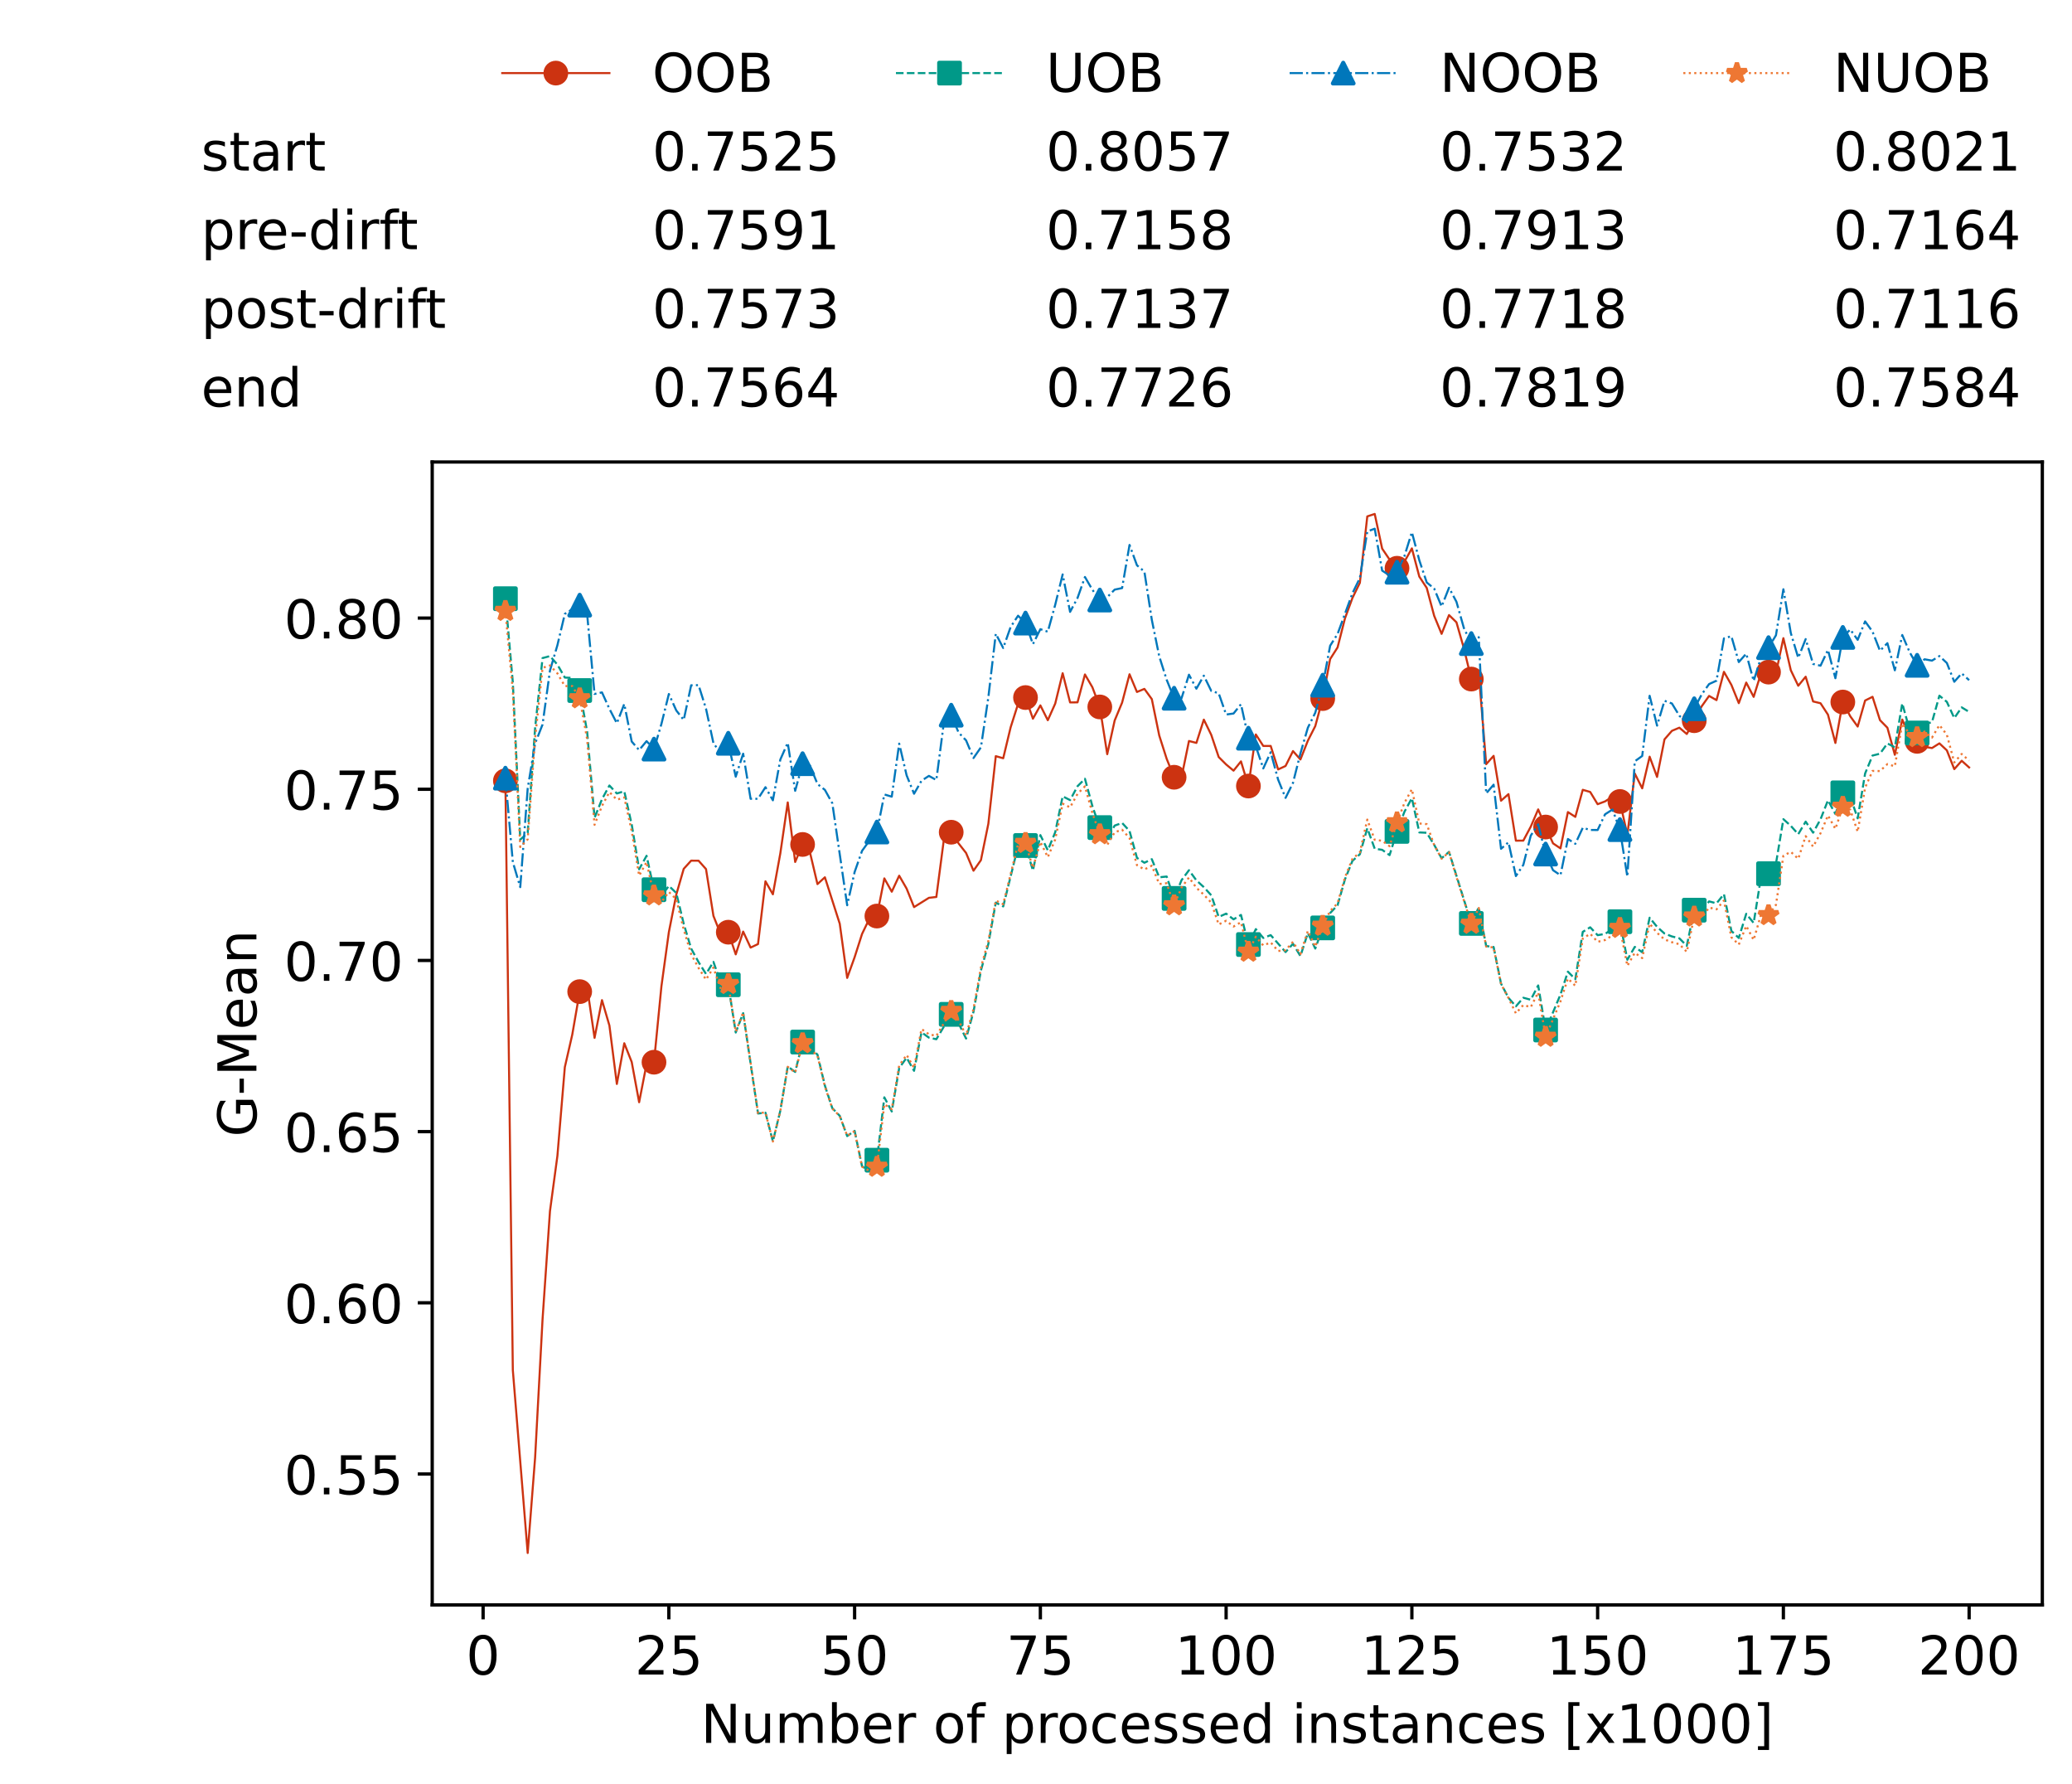 <?xml version="1.0" encoding="utf-8" standalone="no"?>
<!DOCTYPE svg PUBLIC "-//W3C//DTD SVG 1.1//EN"
  "http://www.w3.org/Graphics/SVG/1.1/DTD/svg11.dtd">
<!-- Created with matplotlib (https://matplotlib.org/) -->
<svg height="432.615pt" version="1.1" viewBox="0 0 502.65 432.615" width="502.65pt" xmlns="http://www.w3.org/2000/svg" xmlns:xlink="http://www.w3.org/1999/xlink">
 <defs>
  <style type="text/css">*{stroke-linecap:butt;stroke-linejoin:round;}</style>
 </defs>
 <g id="figure_1">
  <g id="patch_1">
   <path d="M 0 432.615 
L 502.65 432.615 
L 502.65 0 
L 0 0 
z
" style="fill:#ffffff;"/>
  </g>
  <g id="axes_1">
   <g id="patch_2">
    <path d="M 104.85 389.252 
L 495.45 389.252 
L 495.45 112.052 
L 104.85 112.052 
z
" style="fill:#ffffff;"/>
   </g>
   <g id="matplotlib.axis_1">
    <g id="xtick_1">
     <g id="line2d_1">
      <defs>
       <path d="M 0 0 
L 0 3.5 
" id="m261885bb85" style="stroke:#000000;stroke-width:0.8;"/>
      </defs>
      <g>
       <use style="stroke:#000000;stroke-width:0.8;" x="117.197" xlink:href="#m261885bb85" y="389.252"/>
      </g>
     </g>
     <g id="text_1">
      <!-- 0 -->
      <g transform="translate(113.061 406.13)scale(0.13 -0.13)">
       <defs>
        <path d="M 31.781 66.406 
Q 24.172 66.406 20.328 58.906 
Q 16.5 51.422 16.5 36.375 
Q 16.5 21.391 20.328 13.891 
Q 24.172 6.391 31.781 6.391 
Q 39.453 6.391 43.281 13.891 
Q 47.125 21.391 47.125 36.375 
Q 47.125 51.422 43.281 58.906 
Q 39.453 66.406 31.781 66.406 
z
M 31.781 74.219 
Q 44.047 74.219 50.516 64.516 
Q 56.984 54.828 56.984 36.375 
Q 56.984 17.969 50.516 8.266 
Q 44.047 -1.422 31.781 -1.422 
Q 19.531 -1.422 13.062 8.266 
Q 6.594 17.969 6.594 36.375 
Q 6.594 54.828 13.062 64.516 
Q 19.531 74.219 31.781 74.219 
z
" id="DejaVuSans-48"/>
       </defs>
       <use xlink:href="#DejaVuSans-48"/>
      </g>
     </g>
    </g>
    <g id="xtick_2">
     <g id="line2d_2">
      <g>
       <use style="stroke:#000000;stroke-width:0.8;" x="162.259" xlink:href="#m261885bb85" y="389.252"/>
      </g>
     </g>
     <g id="text_2">
      <!-- 25 -->
      <g transform="translate(153.988 406.13)scale(0.13 -0.13)">
       <defs>
        <path d="M 19.188 8.297 
L 53.609 8.297 
L 53.609 0 
L 7.328 0 
L 7.328 8.297 
Q 12.938 14.109 22.625 23.891 
Q 32.328 33.688 34.812 36.531 
Q 39.547 41.844 41.422 45.531 
Q 43.312 49.219 43.312 52.781 
Q 43.312 58.594 39.234 62.25 
Q 35.156 65.922 28.609 65.922 
Q 23.969 65.922 18.812 64.312 
Q 13.672 62.703 7.812 59.422 
L 7.812 69.391 
Q 13.766 71.781 18.938 73 
Q 24.125 74.219 28.422 74.219 
Q 39.75 74.219 46.484 68.547 
Q 53.219 62.891 53.219 53.422 
Q 53.219 48.922 51.531 44.891 
Q 49.859 40.875 45.406 35.406 
Q 44.188 33.984 37.641 27.219 
Q 31.109 20.453 19.188 8.297 
z
" id="DejaVuSans-50"/>
        <path d="M 10.797 72.906 
L 49.516 72.906 
L 49.516 64.594 
L 19.828 64.594 
L 19.828 46.734 
Q 21.969 47.469 24.109 47.828 
Q 26.266 48.188 28.422 48.188 
Q 40.625 48.188 47.75 41.5 
Q 54.891 34.812 54.891 23.391 
Q 54.891 11.625 47.562 5.094 
Q 40.234 -1.422 26.906 -1.422 
Q 22.312 -1.422 17.547 -0.641 
Q 12.797 0.141 7.719 1.703 
L 7.719 11.625 
Q 12.109 9.234 16.797 8.062 
Q 21.484 6.891 26.703 6.891 
Q 35.156 6.891 40.078 11.328 
Q 45.016 15.766 45.016 23.391 
Q 45.016 31 40.078 35.438 
Q 35.156 39.891 26.703 39.891 
Q 22.75 39.891 18.812 39.016 
Q 14.891 38.141 10.797 36.281 
z
" id="DejaVuSans-53"/>
       </defs>
       <use xlink:href="#DejaVuSans-50"/>
       <use x="63.623" xlink:href="#DejaVuSans-53"/>
      </g>
     </g>
    </g>
    <g id="xtick_3">
     <g id="line2d_3">
      <g>
       <use style="stroke:#000000;stroke-width:0.8;" x="207.322" xlink:href="#m261885bb85" y="389.252"/>
      </g>
     </g>
     <g id="text_3">
      <!-- 50 -->
      <g transform="translate(199.05 406.13)scale(0.13 -0.13)">
       <use xlink:href="#DejaVuSans-53"/>
       <use x="63.623" xlink:href="#DejaVuSans-48"/>
      </g>
     </g>
    </g>
    <g id="xtick_4">
     <g id="line2d_4">
      <g>
       <use style="stroke:#000000;stroke-width:0.8;" x="252.384" xlink:href="#m261885bb85" y="389.252"/>
      </g>
     </g>
     <g id="text_4">
      <!-- 75 -->
      <g transform="translate(244.113 406.13)scale(0.13 -0.13)">
       <defs>
        <path d="M 8.203 72.906 
L 55.078 72.906 
L 55.078 68.703 
L 28.609 0 
L 18.312 0 
L 43.219 64.594 
L 8.203 64.594 
z
" id="DejaVuSans-55"/>
       </defs>
       <use xlink:href="#DejaVuSans-55"/>
       <use x="63.623" xlink:href="#DejaVuSans-53"/>
      </g>
     </g>
    </g>
    <g id="xtick_5">
     <g id="line2d_5">
      <g>
       <use style="stroke:#000000;stroke-width:0.8;" x="297.446" xlink:href="#m261885bb85" y="389.252"/>
      </g>
     </g>
     <g id="text_5">
      <!-- 100 -->
      <g transform="translate(285.039 406.13)scale(0.13 -0.13)">
       <defs>
        <path d="M 12.406 8.297 
L 28.516 8.297 
L 28.516 63.922 
L 10.984 60.406 
L 10.984 69.391 
L 28.422 72.906 
L 38.281 72.906 
L 38.281 8.297 
L 54.391 8.297 
L 54.391 0 
L 12.406 0 
z
" id="DejaVuSans-49"/>
       </defs>
       <use xlink:href="#DejaVuSans-49"/>
       <use x="63.623" xlink:href="#DejaVuSans-48"/>
       <use x="127.246" xlink:href="#DejaVuSans-48"/>
      </g>
     </g>
    </g>
    <g id="xtick_6">
     <g id="line2d_6">
      <g>
       <use style="stroke:#000000;stroke-width:0.8;" x="342.509" xlink:href="#m261885bb85" y="389.252"/>
      </g>
     </g>
     <g id="text_6">
      <!-- 125 -->
      <g transform="translate(330.102 406.13)scale(0.13 -0.13)">
       <use xlink:href="#DejaVuSans-49"/>
       <use x="63.623" xlink:href="#DejaVuSans-50"/>
       <use x="127.246" xlink:href="#DejaVuSans-53"/>
      </g>
     </g>
    </g>
    <g id="xtick_7">
     <g id="line2d_7">
      <g>
       <use style="stroke:#000000;stroke-width:0.8;" x="387.571" xlink:href="#m261885bb85" y="389.252"/>
      </g>
     </g>
     <g id="text_7">
      <!-- 150 -->
      <g transform="translate(375.164 406.13)scale(0.13 -0.13)">
       <use xlink:href="#DejaVuSans-49"/>
       <use x="63.623" xlink:href="#DejaVuSans-53"/>
       <use x="127.246" xlink:href="#DejaVuSans-48"/>
      </g>
     </g>
    </g>
    <g id="xtick_8">
     <g id="line2d_8">
      <g>
       <use style="stroke:#000000;stroke-width:0.8;" x="432.633" xlink:href="#m261885bb85" y="389.252"/>
      </g>
     </g>
     <g id="text_8">
      <!-- 175 -->
      <g transform="translate(420.226 406.13)scale(0.13 -0.13)">
       <use xlink:href="#DejaVuSans-49"/>
       <use x="63.623" xlink:href="#DejaVuSans-55"/>
       <use x="127.246" xlink:href="#DejaVuSans-53"/>
      </g>
     </g>
    </g>
    <g id="xtick_9">
     <g id="line2d_9">
      <g>
       <use style="stroke:#000000;stroke-width:0.8;" x="477.695" xlink:href="#m261885bb85" y="389.252"/>
      </g>
     </g>
     <g id="text_9">
      <!-- 200 -->
      <g transform="translate(465.289 406.13)scale(0.13 -0.13)">
       <use xlink:href="#DejaVuSans-50"/>
       <use x="63.623" xlink:href="#DejaVuSans-48"/>
       <use x="127.246" xlink:href="#DejaVuSans-48"/>
      </g>
     </g>
    </g>
    <g id="text_10">
     <!-- Number of processed instances [x1000] -->
     <g transform="translate(170.025 422.711)scale(0.13 -0.13)">
      <defs>
       <path d="M 9.812 72.906 
L 23.094 72.906 
L 55.422 11.922 
L 55.422 72.906 
L 64.984 72.906 
L 64.984 0 
L 51.703 0 
L 19.391 60.984 
L 19.391 0 
L 9.812 0 
z
" id="DejaVuSans-78"/>
       <path d="M 8.5 21.578 
L 8.5 54.688 
L 17.484 54.688 
L 17.484 21.922 
Q 17.484 14.156 20.5 10.266 
Q 23.531 6.391 29.594 6.391 
Q 36.859 6.391 41.078 11.031 
Q 45.312 15.672 45.312 23.688 
L 45.312 54.688 
L 54.297 54.688 
L 54.297 0 
L 45.312 0 
L 45.312 8.406 
Q 42.047 3.422 37.719 1 
Q 33.406 -1.422 27.688 -1.422 
Q 18.266 -1.422 13.375 4.438 
Q 8.5 10.297 8.5 21.578 
z
M 31.109 56 
z
" id="DejaVuSans-117"/>
       <path d="M 52 44.188 
Q 55.375 50.25 60.062 53.125 
Q 64.75 56 71.094 56 
Q 79.641 56 84.281 50.016 
Q 88.922 44.047 88.922 33.016 
L 88.922 0 
L 79.891 0 
L 79.891 32.719 
Q 79.891 40.578 77.094 44.375 
Q 74.312 48.188 68.609 48.188 
Q 61.625 48.188 57.562 43.547 
Q 53.516 38.922 53.516 30.906 
L 53.516 0 
L 44.484 0 
L 44.484 32.719 
Q 44.484 40.625 41.703 44.406 
Q 38.922 48.188 33.109 48.188 
Q 26.219 48.188 22.156 43.531 
Q 18.109 38.875 18.109 30.906 
L 18.109 0 
L 9.078 0 
L 9.078 54.688 
L 18.109 54.688 
L 18.109 46.188 
Q 21.188 51.219 25.484 53.609 
Q 29.781 56 35.688 56 
Q 41.656 56 45.828 52.969 
Q 50 49.953 52 44.188 
z
" id="DejaVuSans-109"/>
       <path d="M 48.688 27.297 
Q 48.688 37.203 44.609 42.844 
Q 40.531 48.484 33.406 48.484 
Q 26.266 48.484 22.188 42.844 
Q 18.109 37.203 18.109 27.297 
Q 18.109 17.391 22.188 11.75 
Q 26.266 6.109 33.406 6.109 
Q 40.531 6.109 44.609 11.75 
Q 48.688 17.391 48.688 27.297 
z
M 18.109 46.391 
Q 20.953 51.266 25.266 53.625 
Q 29.594 56 35.594 56 
Q 45.562 56 51.781 48.094 
Q 58.016 40.188 58.016 27.297 
Q 58.016 14.406 51.781 6.484 
Q 45.562 -1.422 35.594 -1.422 
Q 29.594 -1.422 25.266 0.953 
Q 20.953 3.328 18.109 8.203 
L 18.109 0 
L 9.078 0 
L 9.078 75.984 
L 18.109 75.984 
z
" id="DejaVuSans-98"/>
       <path d="M 56.203 29.594 
L 56.203 25.203 
L 14.891 25.203 
Q 15.484 15.922 20.484 11.062 
Q 25.484 6.203 34.422 6.203 
Q 39.594 6.203 44.453 7.469 
Q 49.312 8.734 54.109 11.281 
L 54.109 2.781 
Q 49.266 0.734 44.188 -0.344 
Q 39.109 -1.422 33.891 -1.422 
Q 20.797 -1.422 13.156 6.188 
Q 5.516 13.812 5.516 26.812 
Q 5.516 40.234 12.766 48.109 
Q 20.016 56 32.328 56 
Q 43.359 56 49.781 48.891 
Q 56.203 41.797 56.203 29.594 
z
M 47.219 32.234 
Q 47.125 39.594 43.094 43.984 
Q 39.062 48.391 32.422 48.391 
Q 24.906 48.391 20.391 44.141 
Q 15.875 39.891 15.188 32.172 
z
" id="DejaVuSans-101"/>
       <path d="M 41.109 46.297 
Q 39.594 47.172 37.812 47.578 
Q 36.031 48 33.891 48 
Q 26.266 48 22.188 43.047 
Q 18.109 38.094 18.109 28.812 
L 18.109 0 
L 9.078 0 
L 9.078 54.688 
L 18.109 54.688 
L 18.109 46.188 
Q 20.953 51.172 25.484 53.578 
Q 30.031 56 36.531 56 
Q 37.453 56 38.578 55.875 
Q 39.703 55.766 41.062 55.516 
z
" id="DejaVuSans-114"/>
       <path id="DejaVuSans-32"/>
       <path d="M 30.609 48.391 
Q 23.391 48.391 19.188 42.75 
Q 14.984 37.109 14.984 27.297 
Q 14.984 17.484 19.156 11.844 
Q 23.344 6.203 30.609 6.203 
Q 37.797 6.203 41.984 11.859 
Q 46.188 17.531 46.188 27.297 
Q 46.188 37.016 41.984 42.703 
Q 37.797 48.391 30.609 48.391 
z
M 30.609 56 
Q 42.328 56 49.016 48.375 
Q 55.719 40.766 55.719 27.297 
Q 55.719 13.875 49.016 6.219 
Q 42.328 -1.422 30.609 -1.422 
Q 18.844 -1.422 12.172 6.219 
Q 5.516 13.875 5.516 27.297 
Q 5.516 40.766 12.172 48.375 
Q 18.844 56 30.609 56 
z
" id="DejaVuSans-111"/>
       <path d="M 37.109 75.984 
L 37.109 68.5 
L 28.516 68.5 
Q 23.688 68.5 21.797 66.547 
Q 19.922 64.594 19.922 59.516 
L 19.922 54.688 
L 34.719 54.688 
L 34.719 47.703 
L 19.922 47.703 
L 19.922 0 
L 10.891 0 
L 10.891 47.703 
L 2.297 47.703 
L 2.297 54.688 
L 10.891 54.688 
L 10.891 58.5 
Q 10.891 67.625 15.141 71.797 
Q 19.391 75.984 28.609 75.984 
z
" id="DejaVuSans-102"/>
       <path d="M 18.109 8.203 
L 18.109 -20.797 
L 9.078 -20.797 
L 9.078 54.688 
L 18.109 54.688 
L 18.109 46.391 
Q 20.953 51.266 25.266 53.625 
Q 29.594 56 35.594 56 
Q 45.562 56 51.781 48.094 
Q 58.016 40.188 58.016 27.297 
Q 58.016 14.406 51.781 6.484 
Q 45.562 -1.422 35.594 -1.422 
Q 29.594 -1.422 25.266 0.953 
Q 20.953 3.328 18.109 8.203 
z
M 48.688 27.297 
Q 48.688 37.203 44.609 42.844 
Q 40.531 48.484 33.406 48.484 
Q 26.266 48.484 22.188 42.844 
Q 18.109 37.203 18.109 27.297 
Q 18.109 17.391 22.188 11.75 
Q 26.266 6.109 33.406 6.109 
Q 40.531 6.109 44.609 11.75 
Q 48.688 17.391 48.688 27.297 
z
" id="DejaVuSans-112"/>
       <path d="M 48.781 52.594 
L 48.781 44.188 
Q 44.969 46.297 41.141 47.344 
Q 37.312 48.391 33.406 48.391 
Q 24.656 48.391 19.812 42.844 
Q 14.984 37.312 14.984 27.297 
Q 14.984 17.281 19.812 11.734 
Q 24.656 6.203 33.406 6.203 
Q 37.312 6.203 41.141 7.25 
Q 44.969 8.297 48.781 10.406 
L 48.781 2.094 
Q 45.016 0.344 40.984 -0.531 
Q 36.969 -1.422 32.422 -1.422 
Q 20.062 -1.422 12.781 6.344 
Q 5.516 14.109 5.516 27.297 
Q 5.516 40.672 12.859 48.328 
Q 20.219 56 33.016 56 
Q 37.156 56 41.109 55.141 
Q 45.062 54.297 48.781 52.594 
z
" id="DejaVuSans-99"/>
       <path d="M 44.281 53.078 
L 44.281 44.578 
Q 40.484 46.531 36.375 47.5 
Q 32.281 48.484 27.875 48.484 
Q 21.188 48.484 17.844 46.438 
Q 14.5 44.391 14.5 40.281 
Q 14.5 37.156 16.891 35.375 
Q 19.281 33.594 26.516 31.984 
L 29.594 31.297 
Q 39.156 29.25 43.188 25.516 
Q 47.219 21.781 47.219 15.094 
Q 47.219 7.469 41.188 3.016 
Q 35.156 -1.422 24.609 -1.422 
Q 20.219 -1.422 15.453 -0.562 
Q 10.688 0.297 5.422 2 
L 5.422 11.281 
Q 10.406 8.688 15.234 7.391 
Q 20.062 6.109 24.812 6.109 
Q 31.156 6.109 34.562 8.281 
Q 37.984 10.453 37.984 14.406 
Q 37.984 18.062 35.516 20.016 
Q 33.062 21.969 24.703 23.781 
L 21.578 24.516 
Q 13.234 26.266 9.516 29.906 
Q 5.812 33.547 5.812 39.891 
Q 5.812 47.609 11.281 51.797 
Q 16.75 56 26.812 56 
Q 31.781 56 36.172 55.266 
Q 40.578 54.547 44.281 53.078 
z
" id="DejaVuSans-115"/>
       <path d="M 45.406 46.391 
L 45.406 75.984 
L 54.391 75.984 
L 54.391 0 
L 45.406 0 
L 45.406 8.203 
Q 42.578 3.328 38.25 0.953 
Q 33.938 -1.422 27.875 -1.422 
Q 17.969 -1.422 11.734 6.484 
Q 5.516 14.406 5.516 27.297 
Q 5.516 40.188 11.734 48.094 
Q 17.969 56 27.875 56 
Q 33.938 56 38.25 53.625 
Q 42.578 51.266 45.406 46.391 
z
M 14.797 27.297 
Q 14.797 17.391 18.875 11.75 
Q 22.953 6.109 30.078 6.109 
Q 37.203 6.109 41.297 11.75 
Q 45.406 17.391 45.406 27.297 
Q 45.406 37.203 41.297 42.844 
Q 37.203 48.484 30.078 48.484 
Q 22.953 48.484 18.875 42.844 
Q 14.797 37.203 14.797 27.297 
z
" id="DejaVuSans-100"/>
       <path d="M 9.422 54.688 
L 18.406 54.688 
L 18.406 0 
L 9.422 0 
z
M 9.422 75.984 
L 18.406 75.984 
L 18.406 64.594 
L 9.422 64.594 
z
" id="DejaVuSans-105"/>
       <path d="M 54.891 33.016 
L 54.891 0 
L 45.906 0 
L 45.906 32.719 
Q 45.906 40.484 42.875 44.328 
Q 39.844 48.188 33.797 48.188 
Q 26.516 48.188 22.312 43.547 
Q 18.109 38.922 18.109 30.906 
L 18.109 0 
L 9.078 0 
L 9.078 54.688 
L 18.109 54.688 
L 18.109 46.188 
Q 21.344 51.125 25.703 53.562 
Q 30.078 56 35.797 56 
Q 45.219 56 50.047 50.172 
Q 54.891 44.344 54.891 33.016 
z
" id="DejaVuSans-110"/>
       <path d="M 18.312 70.219 
L 18.312 54.688 
L 36.812 54.688 
L 36.812 47.703 
L 18.312 47.703 
L 18.312 18.016 
Q 18.312 11.328 20.141 9.422 
Q 21.969 7.516 27.594 7.516 
L 36.812 7.516 
L 36.812 0 
L 27.594 0 
Q 17.188 0 13.234 3.875 
Q 9.281 7.766 9.281 18.016 
L 9.281 47.703 
L 2.688 47.703 
L 2.688 54.688 
L 9.281 54.688 
L 9.281 70.219 
z
" id="DejaVuSans-116"/>
       <path d="M 34.281 27.484 
Q 23.391 27.484 19.188 25 
Q 14.984 22.516 14.984 16.5 
Q 14.984 11.719 18.141 8.906 
Q 21.297 6.109 26.703 6.109 
Q 34.188 6.109 38.703 11.406 
Q 43.219 16.703 43.219 25.484 
L 43.219 27.484 
z
M 52.203 31.203 
L 52.203 0 
L 43.219 0 
L 43.219 8.297 
Q 40.141 3.328 35.547 0.953 
Q 30.953 -1.422 24.312 -1.422 
Q 15.922 -1.422 10.953 3.297 
Q 6 8.016 6 15.922 
Q 6 25.141 12.172 29.828 
Q 18.359 34.516 30.609 34.516 
L 43.219 34.516 
L 43.219 35.406 
Q 43.219 41.609 39.141 45 
Q 35.062 48.391 27.688 48.391 
Q 23 48.391 18.547 47.266 
Q 14.109 46.141 10.016 43.891 
L 10.016 52.203 
Q 14.938 54.109 19.578 55.047 
Q 24.219 56 28.609 56 
Q 40.484 56 46.344 49.844 
Q 52.203 43.703 52.203 31.203 
z
" id="DejaVuSans-97"/>
       <path d="M 8.594 75.984 
L 29.297 75.984 
L 29.297 69 
L 17.578 69 
L 17.578 -6.203 
L 29.297 -6.203 
L 29.297 -13.188 
L 8.594 -13.188 
z
" id="DejaVuSans-91"/>
       <path d="M 54.891 54.688 
L 35.109 28.078 
L 55.906 0 
L 45.312 0 
L 29.391 21.484 
L 13.484 0 
L 2.875 0 
L 24.125 28.609 
L 4.688 54.688 
L 15.281 54.688 
L 29.781 35.203 
L 44.281 54.688 
z
" id="DejaVuSans-120"/>
       <path d="M 30.422 75.984 
L 30.422 -13.188 
L 9.719 -13.188 
L 9.719 -6.203 
L 21.391 -6.203 
L 21.391 69 
L 9.719 69 
L 9.719 75.984 
z
" id="DejaVuSans-93"/>
      </defs>
      <use xlink:href="#DejaVuSans-78"/>
      <use x="74.805" xlink:href="#DejaVuSans-117"/>
      <use x="138.184" xlink:href="#DejaVuSans-109"/>
      <use x="235.596" xlink:href="#DejaVuSans-98"/>
      <use x="299.072" xlink:href="#DejaVuSans-101"/>
      <use x="360.596" xlink:href="#DejaVuSans-114"/>
      <use x="401.709" xlink:href="#DejaVuSans-32"/>
      <use x="433.496" xlink:href="#DejaVuSans-111"/>
      <use x="494.678" xlink:href="#DejaVuSans-102"/>
      <use x="529.883" xlink:href="#DejaVuSans-32"/>
      <use x="561.67" xlink:href="#DejaVuSans-112"/>
      <use x="625.146" xlink:href="#DejaVuSans-114"/>
      <use x="664.01" xlink:href="#DejaVuSans-111"/>
      <use x="725.191" xlink:href="#DejaVuSans-99"/>
      <use x="780.172" xlink:href="#DejaVuSans-101"/>
      <use x="841.695" xlink:href="#DejaVuSans-115"/>
      <use x="893.795" xlink:href="#DejaVuSans-115"/>
      <use x="945.895" xlink:href="#DejaVuSans-101"/>
      <use x="1007.418" xlink:href="#DejaVuSans-100"/>
      <use x="1070.895" xlink:href="#DejaVuSans-32"/>
      <use x="1102.682" xlink:href="#DejaVuSans-105"/>
      <use x="1130.465" xlink:href="#DejaVuSans-110"/>
      <use x="1193.844" xlink:href="#DejaVuSans-115"/>
      <use x="1245.943" xlink:href="#DejaVuSans-116"/>
      <use x="1285.152" xlink:href="#DejaVuSans-97"/>
      <use x="1346.432" xlink:href="#DejaVuSans-110"/>
      <use x="1409.811" xlink:href="#DejaVuSans-99"/>
      <use x="1464.791" xlink:href="#DejaVuSans-101"/>
      <use x="1526.314" xlink:href="#DejaVuSans-115"/>
      <use x="1578.414" xlink:href="#DejaVuSans-32"/>
      <use x="1610.201" xlink:href="#DejaVuSans-91"/>
      <use x="1649.215" xlink:href="#DejaVuSans-120"/>
      <use x="1708.395" xlink:href="#DejaVuSans-49"/>
      <use x="1772.018" xlink:href="#DejaVuSans-48"/>
      <use x="1835.641" xlink:href="#DejaVuSans-48"/>
      <use x="1899.264" xlink:href="#DejaVuSans-48"/>
      <use x="1962.887" xlink:href="#DejaVuSans-93"/>
     </g>
    </g>
   </g>
   <g id="matplotlib.axis_2">
    <g id="ytick_1">
     <g id="line2d_10">
      <defs>
       <path d="M 0 0 
L -3.5 0 
" id="m1f860e7777" style="stroke:#000000;stroke-width:0.8;"/>
      </defs>
      <g>
       <use style="stroke:#000000;stroke-width:0.8;" x="104.85" xlink:href="#m1f860e7777" y="357.493"/>
      </g>
     </g>
     <g id="text_11">
      <!-- 0.55 -->
      <g transform="translate(68.905 362.432)scale(0.13 -0.13)">
       <defs>
        <path d="M 10.688 12.406 
L 21 12.406 
L 21 0 
L 10.688 0 
z
" id="DejaVuSans-46"/>
       </defs>
       <use xlink:href="#DejaVuSans-48"/>
       <use x="63.623" xlink:href="#DejaVuSans-46"/>
       <use x="95.41" xlink:href="#DejaVuSans-53"/>
       <use x="159.033" xlink:href="#DejaVuSans-53"/>
      </g>
     </g>
    </g>
    <g id="ytick_2">
     <g id="line2d_11">
      <g>
       <use style="stroke:#000000;stroke-width:0.8;" x="104.85" xlink:href="#m1f860e7777" y="315.976"/>
      </g>
     </g>
     <g id="text_12">
      <!-- 0.60 -->
      <g transform="translate(68.905 320.915)scale(0.13 -0.13)">
       <defs>
        <path d="M 33.016 40.375 
Q 26.375 40.375 22.484 35.828 
Q 18.609 31.297 18.609 23.391 
Q 18.609 15.531 22.484 10.953 
Q 26.375 6.391 33.016 6.391 
Q 39.656 6.391 43.531 10.953 
Q 47.406 15.531 47.406 23.391 
Q 47.406 31.297 43.531 35.828 
Q 39.656 40.375 33.016 40.375 
z
M 52.594 71.297 
L 52.594 62.312 
Q 48.875 64.062 45.094 64.984 
Q 41.312 65.922 37.594 65.922 
Q 27.828 65.922 22.672 59.328 
Q 17.531 52.734 16.797 39.406 
Q 19.672 43.656 24.016 45.922 
Q 28.375 48.188 33.594 48.188 
Q 44.578 48.188 50.953 41.516 
Q 57.328 34.859 57.328 23.391 
Q 57.328 12.156 50.688 5.359 
Q 44.047 -1.422 33.016 -1.422 
Q 20.359 -1.422 13.672 8.266 
Q 6.984 17.969 6.984 36.375 
Q 6.984 53.656 15.188 63.938 
Q 23.391 74.219 37.203 74.219 
Q 40.922 74.219 44.703 73.484 
Q 48.484 72.75 52.594 71.297 
z
" id="DejaVuSans-54"/>
       </defs>
       <use xlink:href="#DejaVuSans-48"/>
       <use x="63.623" xlink:href="#DejaVuSans-46"/>
       <use x="95.41" xlink:href="#DejaVuSans-54"/>
       <use x="159.033" xlink:href="#DejaVuSans-48"/>
      </g>
     </g>
    </g>
    <g id="ytick_3">
     <g id="line2d_12">
      <g>
       <use style="stroke:#000000;stroke-width:0.8;" x="104.85" xlink:href="#m1f860e7777" y="274.458"/>
      </g>
     </g>
     <g id="text_13">
      <!-- 0.65 -->
      <g transform="translate(68.905 279.397)scale(0.13 -0.13)">
       <use xlink:href="#DejaVuSans-48"/>
       <use x="63.623" xlink:href="#DejaVuSans-46"/>
       <use x="95.41" xlink:href="#DejaVuSans-54"/>
       <use x="159.033" xlink:href="#DejaVuSans-53"/>
      </g>
     </g>
    </g>
    <g id="ytick_4">
     <g id="line2d_13">
      <g>
       <use style="stroke:#000000;stroke-width:0.8;" x="104.85" xlink:href="#m1f860e7777" y="232.941"/>
      </g>
     </g>
     <g id="text_14">
      <!-- 0.70 -->
      <g transform="translate(68.905 237.88)scale(0.13 -0.13)">
       <use xlink:href="#DejaVuSans-48"/>
       <use x="63.623" xlink:href="#DejaVuSans-46"/>
       <use x="95.41" xlink:href="#DejaVuSans-55"/>
       <use x="159.033" xlink:href="#DejaVuSans-48"/>
      </g>
     </g>
    </g>
    <g id="ytick_5">
     <g id="line2d_14">
      <g>
       <use style="stroke:#000000;stroke-width:0.8;" x="104.85" xlink:href="#m1f860e7777" y="191.423"/>
      </g>
     </g>
     <g id="text_15">
      <!-- 0.75 -->
      <g transform="translate(68.905 196.362)scale(0.13 -0.13)">
       <use xlink:href="#DejaVuSans-48"/>
       <use x="63.623" xlink:href="#DejaVuSans-46"/>
       <use x="95.41" xlink:href="#DejaVuSans-55"/>
       <use x="159.033" xlink:href="#DejaVuSans-53"/>
      </g>
     </g>
    </g>
    <g id="ytick_6">
     <g id="line2d_15">
      <g>
       <use style="stroke:#000000;stroke-width:0.8;" x="104.85" xlink:href="#m1f860e7777" y="149.906"/>
      </g>
     </g>
     <g id="text_16">
      <!-- 0.80 -->
      <g transform="translate(68.905 154.845)scale(0.13 -0.13)">
       <defs>
        <path d="M 31.781 34.625 
Q 24.75 34.625 20.719 30.859 
Q 16.703 27.094 16.703 20.516 
Q 16.703 13.922 20.719 10.156 
Q 24.75 6.391 31.781 6.391 
Q 38.812 6.391 42.859 10.172 
Q 46.922 13.969 46.922 20.516 
Q 46.922 27.094 42.891 30.859 
Q 38.875 34.625 31.781 34.625 
z
M 21.922 38.812 
Q 15.578 40.375 12.031 44.719 
Q 8.5 49.078 8.5 55.328 
Q 8.5 64.062 14.719 69.141 
Q 20.953 74.219 31.781 74.219 
Q 42.672 74.219 48.875 69.141 
Q 55.078 64.062 55.078 55.328 
Q 55.078 49.078 51.531 44.719 
Q 48 40.375 41.703 38.812 
Q 48.828 37.156 52.797 32.312 
Q 56.781 27.484 56.781 20.516 
Q 56.781 9.906 50.312 4.234 
Q 43.844 -1.422 31.781 -1.422 
Q 19.734 -1.422 13.25 4.234 
Q 6.781 9.906 6.781 20.516 
Q 6.781 27.484 10.781 32.312 
Q 14.797 37.156 21.922 38.812 
z
M 18.312 54.391 
Q 18.312 48.734 21.844 45.562 
Q 25.391 42.391 31.781 42.391 
Q 38.141 42.391 41.719 45.562 
Q 45.312 48.734 45.312 54.391 
Q 45.312 60.062 41.719 63.234 
Q 38.141 66.406 31.781 66.406 
Q 25.391 66.406 21.844 63.234 
Q 18.312 60.062 18.312 54.391 
z
" id="DejaVuSans-56"/>
       </defs>
       <use xlink:href="#DejaVuSans-48"/>
       <use x="63.623" xlink:href="#DejaVuSans-46"/>
       <use x="95.41" xlink:href="#DejaVuSans-56"/>
       <use x="159.033" xlink:href="#DejaVuSans-48"/>
      </g>
     </g>
    </g>
    <g id="text_17">
     <!-- G-Mean -->
     <g transform="translate(62.201 275.744)rotate(-90)scale(0.13 -0.13)">
      <defs>
       <path d="M 59.516 10.406 
L 59.516 29.984 
L 43.406 29.984 
L 43.406 38.094 
L 69.281 38.094 
L 69.281 6.781 
Q 63.578 2.734 56.688 0.656 
Q 49.812 -1.422 42 -1.422 
Q 24.906 -1.422 15.25 8.562 
Q 5.609 18.562 5.609 36.375 
Q 5.609 54.25 15.25 64.234 
Q 24.906 74.219 42 74.219 
Q 49.125 74.219 55.547 72.453 
Q 61.969 70.703 67.391 67.281 
L 67.391 56.781 
Q 61.922 61.422 55.766 63.766 
Q 49.609 66.109 42.828 66.109 
Q 29.438 66.109 22.719 58.641 
Q 16.016 51.172 16.016 36.375 
Q 16.016 21.625 22.719 14.156 
Q 29.438 6.688 42.828 6.688 
Q 48.047 6.688 52.141 7.594 
Q 56.25 8.5 59.516 10.406 
z
" id="DejaVuSans-71"/>
       <path d="M 4.891 31.391 
L 31.203 31.391 
L 31.203 23.391 
L 4.891 23.391 
z
" id="DejaVuSans-45"/>
       <path d="M 9.812 72.906 
L 24.516 72.906 
L 43.109 23.297 
L 61.812 72.906 
L 76.516 72.906 
L 76.516 0 
L 66.891 0 
L 66.891 64.016 
L 48.094 14.016 
L 38.188 14.016 
L 19.391 64.016 
L 19.391 0 
L 9.812 0 
z
" id="DejaVuSans-77"/>
      </defs>
      <use xlink:href="#DejaVuSans-71"/>
      <use x="77.49" xlink:href="#DejaVuSans-45"/>
      <use x="113.574" xlink:href="#DejaVuSans-77"/>
      <use x="199.854" xlink:href="#DejaVuSans-101"/>
      <use x="261.377" xlink:href="#DejaVuSans-97"/>
      <use x="322.656" xlink:href="#DejaVuSans-110"/>
     </g>
    </g>
   </g>
   <g id="line2d_16"/>
   <g id="line2d_17"/>
   <g id="line2d_18"/>
   <g id="line2d_19"/>
   <g id="line2d_20"/>
   <g id="line2d_21">
    <path clip-path="url(#pb56d2a03f2)" d="M 122.605 189.372 
L 124.407 332.284 
L 128.012 376.652 
L 129.815 353.501 
L 131.617 319.995 
L 133.419 293.74 
L 135.222 280.335 
L 137.024 258.815 
L 138.827 250.934 
L 140.629 240.504 
L 142.432 239.407 
L 144.234 251.716 
L 146.037 242.568 
L 147.839 248.732 
L 149.642 262.896 
L 151.444 253.025 
L 153.247 257.567 
L 155.049 267.328 
L 156.852 258.075 
L 158.654 257.622 
L 160.457 239.201 
L 162.259 226.078 
L 164.062 216.957 
L 165.864 210.723 
L 167.667 208.738 
L 169.469 208.755 
L 171.272 210.782 
L 173.074 222.135 
L 174.877 226.665 
L 176.679 226.089 
L 178.482 231.462 
L 180.284 225.941 
L 182.087 229.821 
L 183.889 228.968 
L 185.692 213.75 
L 187.494 216.899 
L 189.297 206.987 
L 191.099 194.615 
L 192.902 209.053 
L 194.704 204.81 
L 196.507 206.801 
L 198.309 214.424 
L 200.112 212.775 
L 203.717 224.041 
L 205.519 237.174 
L 207.322 232.159 
L 209.124 226.52 
L 210.927 222.77 
L 212.729 222.174 
L 214.532 213.041 
L 216.334 216.269 
L 218.137 212.389 
L 219.939 215.519 
L 221.742 220 
L 225.347 217.753 
L 227.149 217.544 
L 228.952 203.784 
L 230.754 201.84 
L 232.557 204.572 
L 234.359 206.872 
L 236.162 211.177 
L 237.964 208.609 
L 239.767 199.78 
L 241.569 183.394 
L 243.372 183.901 
L 245.174 176.393 
L 246.976 170.726 
L 248.779 169.182 
L 250.581 174.308 
L 252.384 171.079 
L 254.186 174.677 
L 255.989 170.637 
L 257.791 163.279 
L 259.594 170.362 
L 261.396 170.344 
L 263.199 163.582 
L 265.001 166.678 
L 266.804 171.457 
L 268.606 182.914 
L 270.409 174.745 
L 272.211 170.411 
L 274.014 163.536 
L 275.816 167.826 
L 277.619 167.079 
L 279.421 169.56 
L 281.224 178.388 
L 283.026 184.04 
L 284.829 188.511 
L 286.631 188.511 
L 288.434 179.716 
L 290.236 180.18 
L 292.039 174.534 
L 293.841 178.232 
L 295.644 183.603 
L 297.446 185.403 
L 299.249 186.908 
L 301.051 184.66 
L 302.854 190.638 
L 304.656 178.134 
L 306.459 180.919 
L 308.261 180.919 
L 310.064 186.613 
L 311.866 185.776 
L 313.669 182.16 
L 315.471 184.202 
L 317.274 179.646 
L 319.076 176.099 
L 320.879 169.426 
L 322.681 159.849 
L 324.484 157.021 
L 326.286 149.951 
L 328.089 145.032 
L 329.891 141.352 
L 331.694 125.245 
L 333.496 124.652 
L 335.299 133.056 
L 337.101 135.72 
L 338.904 137.822 
L 340.706 136.227 
L 342.509 133.001 
L 344.311 139.842 
L 346.114 142.595 
L 347.916 149.351 
L 349.719 153.732 
L 351.521 149.176 
L 353.324 150.931 
L 355.126 157.246 
L 356.928 164.695 
L 358.731 163.145 
L 360.533 185.334 
L 362.336 183.324 
L 364.138 194.2 
L 365.941 192.602 
L 367.743 203.893 
L 369.546 203.876 
L 371.348 200.498 
L 373.151 196.308 
L 374.953 200.583 
L 376.756 204.543 
L 378.558 205.76 
L 380.361 196.955 
L 382.163 198.121 
L 383.966 191.557 
L 385.768 192.076 
L 387.571 195.045 
L 389.373 194.366 
L 391.176 193.215 
L 392.978 194.39 
L 394.781 202.548 
L 396.583 187.609 
L 398.386 191.199 
L 400.188 183.524 
L 401.991 188.43 
L 403.793 179.322 
L 405.596 177.249 
L 407.398 176.49 
L 409.201 178.016 
L 411.003 174.794 
L 412.806 171.316 
L 414.608 168.786 
L 416.411 169.802 
L 418.213 162.94 
L 420.016 166.099 
L 421.818 170.536 
L 423.621 165.547 
L 425.423 169.012 
L 427.226 163.251 
L 429.028 163.009 
L 430.831 163.292 
L 432.633 154.781 
L 434.436 162.559 
L 436.238 166.317 
L 438.041 164.128 
L 439.843 170.123 
L 441.646 170.561 
L 443.448 173.33 
L 445.251 180.196 
L 447.053 170.267 
L 448.856 173.715 
L 450.658 176.213 
L 452.461 169.903 
L 454.263 169.001 
L 456.066 174.66 
L 457.868 176.5 
L 459.671 183.061 
L 461.473 174.519 
L 463.276 178.709 
L 465.078 179.801 
L 466.881 181.121 
L 468.683 181.428 
L 470.485 180.292 
L 472.288 181.984 
L 474.09 186.54 
L 475.893 184.513 
L 477.695 186.132 
L 477.695 186.132 
" style="fill:none;stroke:#cc3311;stroke-linecap:square;stroke-width:0.5;"/>
    <defs>
     <path d="M 0 2.5 
C 0.663 2.5 1.299 2.237 1.768 1.768 
C 2.237 1.299 2.5 0.663 2.5 0 
C 2.5 -0.663 2.237 -1.299 1.768 -1.768 
C 1.299 -2.237 0.663 -2.5 0 -2.5 
C -0.663 -2.5 -1.299 -2.237 -1.768 -1.768 
C -2.237 -1.299 -2.5 -0.663 -2.5 0 
C -2.5 0.663 -2.237 1.299 -1.768 1.768 
C -1.299 2.237 -0.663 2.5 0 2.5 
z
" id="m48b62e9620" style="stroke:#cc3311;"/>
    </defs>
    <g clip-path="url(#pb56d2a03f2)">
     <use style="fill:#cc3311;stroke:#cc3311;" x="122.605" xlink:href="#m48b62e9620" y="189.372"/>
     <use style="fill:#cc3311;stroke:#cc3311;" x="140.629" xlink:href="#m48b62e9620" y="240.504"/>
     <use style="fill:#cc3311;stroke:#cc3311;" x="158.654" xlink:href="#m48b62e9620" y="257.622"/>
     <use style="fill:#cc3311;stroke:#cc3311;" x="176.679" xlink:href="#m48b62e9620" y="226.089"/>
     <use style="fill:#cc3311;stroke:#cc3311;" x="194.704" xlink:href="#m48b62e9620" y="204.81"/>
     <use style="fill:#cc3311;stroke:#cc3311;" x="212.729" xlink:href="#m48b62e9620" y="222.174"/>
     <use style="fill:#cc3311;stroke:#cc3311;" x="230.754" xlink:href="#m48b62e9620" y="201.84"/>
     <use style="fill:#cc3311;stroke:#cc3311;" x="248.779" xlink:href="#m48b62e9620" y="169.182"/>
     <use style="fill:#cc3311;stroke:#cc3311;" x="266.804" xlink:href="#m48b62e9620" y="171.457"/>
     <use style="fill:#cc3311;stroke:#cc3311;" x="284.829" xlink:href="#m48b62e9620" y="188.511"/>
     <use style="fill:#cc3311;stroke:#cc3311;" x="302.854" xlink:href="#m48b62e9620" y="190.638"/>
     <use style="fill:#cc3311;stroke:#cc3311;" x="320.879" xlink:href="#m48b62e9620" y="169.426"/>
     <use style="fill:#cc3311;stroke:#cc3311;" x="338.904" xlink:href="#m48b62e9620" y="137.822"/>
     <use style="fill:#cc3311;stroke:#cc3311;" x="356.928" xlink:href="#m48b62e9620" y="164.695"/>
     <use style="fill:#cc3311;stroke:#cc3311;" x="374.953" xlink:href="#m48b62e9620" y="200.583"/>
     <use style="fill:#cc3311;stroke:#cc3311;" x="392.978" xlink:href="#m48b62e9620" y="194.39"/>
     <use style="fill:#cc3311;stroke:#cc3311;" x="411.003" xlink:href="#m48b62e9620" y="174.794"/>
     <use style="fill:#cc3311;stroke:#cc3311;" x="429.028" xlink:href="#m48b62e9620" y="163.009"/>
     <use style="fill:#cc3311;stroke:#cc3311;" x="447.053" xlink:href="#m48b62e9620" y="170.267"/>
     <use style="fill:#cc3311;stroke:#cc3311;" x="465.078" xlink:href="#m48b62e9620" y="179.801"/>
    </g>
   </g>
   <g id="line2d_22"/>
   <g id="line2d_23"/>
   <g id="line2d_24"/>
   <g id="line2d_25"/>
   <g id="line2d_26">
    <path clip-path="url(#pb56d2a03f2)" d="M 122.605 145.207 
L 124.407 165.485 
L 126.21 203.636 
L 128.012 202.011 
L 129.815 176.547 
L 131.617 159.604 
L 133.419 159.122 
L 135.222 161.193 
L 137.024 164.334 
L 138.827 164.409 
L 140.629 167.484 
L 142.432 177.447 
L 144.234 198.345 
L 146.037 193.833 
L 147.839 190.512 
L 149.642 192.44 
L 151.444 191.913 
L 153.247 199.981 
L 155.049 210.825 
L 156.852 207.559 
L 158.654 215.791 
L 160.457 217.318 
L 162.259 214.857 
L 164.062 216.575 
L 165.864 224.054 
L 167.667 230.06 
L 169.469 233.35 
L 171.272 236.224 
L 173.074 233.289 
L 174.877 238.45 
L 176.679 238.835 
L 178.482 250.42 
L 180.284 245.725 
L 183.889 270.063 
L 185.692 269.856 
L 187.494 276.818 
L 189.297 269.397 
L 191.099 258.66 
L 192.902 259.984 
L 194.704 252.735 
L 198.309 255.76 
L 200.112 263.294 
L 201.914 268.778 
L 203.717 270.627 
L 205.519 275.542 
L 207.322 274.266 
L 209.124 282.864 
L 210.927 283.956 
L 212.729 281.389 
L 214.532 266.141 
L 216.334 269.57 
L 218.137 259.045 
L 219.939 256.527 
L 221.742 259.707 
L 223.544 250.37 
L 225.347 251.66 
L 227.149 252.049 
L 230.754 246.016 
L 232.557 248.22 
L 234.359 251.883 
L 236.162 245.401 
L 237.964 235.36 
L 239.767 228.936 
L 241.569 218.919 
L 243.372 219.838 
L 246.976 205.247 
L 248.779 205.071 
L 250.581 211.143 
L 252.384 202.54 
L 254.186 206.221 
L 255.989 201.846 
L 257.791 193.137 
L 259.594 194.048 
L 261.396 190.694 
L 263.199 188.881 
L 265.001 195.499 
L 266.804 200.723 
L 268.606 203.328 
L 270.409 200.235 
L 272.211 199.587 
L 274.014 201.541 
L 275.816 208.06 
L 277.619 209.247 
L 279.421 208.383 
L 281.224 212.773 
L 283.026 212.588 
L 284.829 217.898 
L 286.631 213.471 
L 288.434 211.057 
L 290.236 213.518 
L 292.039 215.161 
L 293.841 217.133 
L 295.644 222.39 
L 297.446 221.588 
L 299.249 222.97 
L 301.051 221.9 
L 302.854 229.079 
L 304.656 225.341 
L 306.459 227.49 
L 308.261 226.802 
L 311.866 230.902 
L 313.669 228.9 
L 315.471 231.878 
L 317.274 226.294 
L 319.076 230.056 
L 320.879 225.047 
L 322.681 221.448 
L 324.484 219.548 
L 326.286 213.248 
L 328.089 208.788 
L 329.891 207.185 
L 331.694 200.871 
L 333.496 205.841 
L 335.299 206.113 
L 337.101 207.396 
L 338.904 201.644 
L 340.706 196.879 
L 342.509 193.581 
L 344.311 201.888 
L 346.114 201.978 
L 347.916 204.903 
L 349.719 208.151 
L 351.521 206.612 
L 356.928 223.96 
L 358.731 220.066 
L 360.533 229.438 
L 362.336 229.68 
L 364.138 238.559 
L 365.941 242.013 
L 367.743 244.073 
L 369.546 241.99 
L 371.348 242.471 
L 373.151 239.005 
L 374.953 249.811 
L 378.558 241.203 
L 380.361 235.662 
L 382.163 237.496 
L 383.966 226.01 
L 385.768 224.901 
L 387.571 226.811 
L 389.373 226.503 
L 391.176 225.314 
L 392.978 223.552 
L 394.781 232.772 
L 396.583 229.654 
L 398.386 230.951 
L 400.188 222.574 
L 401.991 224.791 
L 403.793 226.41 
L 405.596 227.117 
L 407.398 227.579 
L 409.201 229.387 
L 411.003 220.751 
L 412.806 220.979 
L 414.608 218.612 
L 416.411 219.089 
L 418.213 216.866 
L 420.016 225.78 
L 421.818 227.486 
L 423.621 221.624 
L 425.423 223.854 
L 427.226 212.573 
L 429.028 211.907 
L 430.831 209.486 
L 432.633 198.676 
L 434.436 200.296 
L 436.238 202.324 
L 438.041 199.271 
L 439.843 201.954 
L 441.646 198.706 
L 443.448 194.101 
L 445.251 197.426 
L 447.053 192.296 
L 448.856 193.235 
L 450.658 198.472 
L 452.461 187.592 
L 454.263 183.243 
L 456.066 182.799 
L 457.868 180.308 
L 459.671 181.243 
L 461.473 170.597 
L 463.276 177.1 
L 465.078 177.775 
L 466.881 175.66 
L 468.683 175.149 
L 470.485 168.726 
L 472.288 170.224 
L 474.09 174.16 
L 475.893 171.563 
L 477.695 172.661 
L 477.695 172.661 
" style="fill:none;stroke:#009988;stroke-dasharray:1.85,0.8;stroke-dashoffset:0;stroke-width:0.5;"/>
    <defs>
     <path d="M -2.5 2.5 
L 2.5 2.5 
L 2.5 -2.5 
L -2.5 -2.5 
z
" id="md75b755e97" style="stroke:#009988;stroke-linejoin:miter;"/>
    </defs>
    <g clip-path="url(#pb56d2a03f2)">
     <use style="fill:#009988;stroke:#009988;stroke-linejoin:miter;" x="122.605" xlink:href="#md75b755e97" y="145.207"/>
     <use style="fill:#009988;stroke:#009988;stroke-linejoin:miter;" x="140.629" xlink:href="#md75b755e97" y="167.484"/>
     <use style="fill:#009988;stroke:#009988;stroke-linejoin:miter;" x="158.654" xlink:href="#md75b755e97" y="215.791"/>
     <use style="fill:#009988;stroke:#009988;stroke-linejoin:miter;" x="176.679" xlink:href="#md75b755e97" y="238.835"/>
     <use style="fill:#009988;stroke:#009988;stroke-linejoin:miter;" x="194.704" xlink:href="#md75b755e97" y="252.735"/>
     <use style="fill:#009988;stroke:#009988;stroke-linejoin:miter;" x="212.729" xlink:href="#md75b755e97" y="281.389"/>
     <use style="fill:#009988;stroke:#009988;stroke-linejoin:miter;" x="230.754" xlink:href="#md75b755e97" y="246.016"/>
     <use style="fill:#009988;stroke:#009988;stroke-linejoin:miter;" x="248.779" xlink:href="#md75b755e97" y="205.071"/>
     <use style="fill:#009988;stroke:#009988;stroke-linejoin:miter;" x="266.804" xlink:href="#md75b755e97" y="200.723"/>
     <use style="fill:#009988;stroke:#009988;stroke-linejoin:miter;" x="284.829" xlink:href="#md75b755e97" y="217.898"/>
     <use style="fill:#009988;stroke:#009988;stroke-linejoin:miter;" x="302.854" xlink:href="#md75b755e97" y="229.079"/>
     <use style="fill:#009988;stroke:#009988;stroke-linejoin:miter;" x="320.879" xlink:href="#md75b755e97" y="225.047"/>
     <use style="fill:#009988;stroke:#009988;stroke-linejoin:miter;" x="338.904" xlink:href="#md75b755e97" y="201.644"/>
     <use style="fill:#009988;stroke:#009988;stroke-linejoin:miter;" x="356.928" xlink:href="#md75b755e97" y="223.96"/>
     <use style="fill:#009988;stroke:#009988;stroke-linejoin:miter;" x="374.953" xlink:href="#md75b755e97" y="249.811"/>
     <use style="fill:#009988;stroke:#009988;stroke-linejoin:miter;" x="392.978" xlink:href="#md75b755e97" y="223.552"/>
     <use style="fill:#009988;stroke:#009988;stroke-linejoin:miter;" x="411.003" xlink:href="#md75b755e97" y="220.751"/>
     <use style="fill:#009988;stroke:#009988;stroke-linejoin:miter;" x="429.028" xlink:href="#md75b755e97" y="211.907"/>
     <use style="fill:#009988;stroke:#009988;stroke-linejoin:miter;" x="447.053" xlink:href="#md75b755e97" y="192.296"/>
     <use style="fill:#009988;stroke:#009988;stroke-linejoin:miter;" x="465.078" xlink:href="#md75b755e97" y="177.775"/>
    </g>
   </g>
   <g id="line2d_27"/>
   <g id="line2d_28"/>
   <g id="line2d_29"/>
   <g id="line2d_30"/>
   <g id="line2d_31">
    <path clip-path="url(#pb56d2a03f2)" d="M 122.605 188.732 
L 124.407 209.07 
L 126.21 215.159 
L 128.012 191.236 
L 129.815 180.298 
L 131.617 175.716 
L 133.419 162.629 
L 135.222 156.484 
L 137.024 148.89 
L 138.827 147.759 
L 140.629 146.772 
L 142.432 148.953 
L 144.234 168.302 
L 146.037 167.933 
L 147.839 171.912 
L 149.642 175.413 
L 151.444 170.731 
L 153.247 179.845 
L 155.049 181.92 
L 156.852 179.755 
L 158.654 181.685 
L 160.457 175.571 
L 162.259 168.317 
L 164.062 172.312 
L 165.864 174.613 
L 167.667 166.206 
L 169.469 166.169 
L 171.272 171.892 
L 173.074 180.246 
L 174.877 182.723 
L 176.679 180.267 
L 178.482 188.37 
L 180.284 182.798 
L 182.087 193.734 
L 183.889 193.735 
L 185.692 190.921 
L 187.494 194.1 
L 189.297 184.222 
L 191.099 180.154 
L 192.902 191.797 
L 194.704 185.221 
L 196.507 185.709 
L 198.309 190.147 
L 200.112 191.575 
L 201.914 194.823 
L 205.519 219.554 
L 207.322 211.501 
L 209.124 206.363 
L 210.927 203.869 
L 212.729 201.791 
L 214.532 192.68 
L 216.334 193.216 
L 218.137 180.357 
L 219.939 188.047 
L 221.742 192.509 
L 223.544 189.367 
L 225.347 188.179 
L 227.149 189.186 
L 228.952 175.421 
L 230.754 173.459 
L 232.557 177.691 
L 234.359 179.561 
L 236.162 183.851 
L 237.964 181.254 
L 239.767 169.107 
L 241.569 153.698 
L 243.372 157.165 
L 245.174 152.06 
L 246.976 149.33 
L 248.779 151.114 
L 250.581 156.22 
L 252.384 152.599 
L 254.186 153.209 
L 255.989 146.67 
L 257.791 139.317 
L 259.594 148.4 
L 261.396 145.036 
L 263.199 139.942 
L 265.001 143.037 
L 266.804 145.529 
L 268.606 144.825 
L 270.409 143.003 
L 272.211 142.628 
L 274.014 132.166 
L 275.816 137.1 
L 277.619 138.625 
L 279.421 150.331 
L 281.224 159.194 
L 283.026 164.874 
L 284.829 169.346 
L 286.631 169.346 
L 288.434 163.635 
L 290.236 167.034 
L 292.039 163.874 
L 293.841 167.571 
L 295.644 168.139 
L 297.446 173.301 
L 299.249 173.049 
L 301.051 170.802 
L 302.854 179.038 
L 304.656 181.032 
L 306.459 186.37 
L 308.261 182.441 
L 310.064 189.097 
L 311.866 193.511 
L 313.669 189.878 
L 315.471 182.728 
L 317.274 176.502 
L 319.076 172.856 
L 320.879 166.182 
L 322.681 156.61 
L 324.484 153.763 
L 328.089 143.89 
L 329.891 140.193 
L 331.694 128.89 
L 333.496 128.228 
L 335.299 138.389 
L 337.101 139.578 
L 338.904 138.782 
L 340.706 134.87 
L 342.509 129.073 
L 344.311 135.885 
L 346.114 141.263 
L 347.916 142.743 
L 349.719 147.103 
L 351.521 142.547 
L 353.324 145.957 
L 355.126 152.325 
L 356.928 156.088 
L 358.731 154.54 
L 360.533 192.44 
L 362.336 190.312 
L 364.138 205.862 
L 365.941 204.283 
L 367.743 212.475 
L 369.546 209.759 
L 371.348 202.662 
L 373.151 199.93 
L 374.953 207.13 
L 376.756 211.057 
L 378.558 212.273 
L 380.361 203.484 
L 382.163 204.65 
L 383.966 200.77 
L 385.768 201.289 
L 387.571 201.307 
L 389.373 197.494 
L 391.176 196.344 
L 392.978 201.204 
L 394.781 212.623 
L 396.583 184.646 
L 398.386 183.345 
L 400.188 168.749 
L 401.991 175.988 
L 403.793 169.96 
L 405.596 170.62 
L 407.398 173.598 
L 409.201 175.123 
L 411.003 171.901 
L 412.806 168.44 
L 414.608 165.911 
L 416.411 165.088 
L 418.213 154.842 
L 420.016 154.298 
L 421.818 160.575 
L 423.621 158.537 
L 425.423 165.15 
L 427.226 159.389 
L 429.028 157.079 
L 430.831 154.081 
L 432.633 142.915 
L 434.436 153.54 
L 436.238 159.547 
L 438.041 155.005 
L 439.843 161.033 
L 441.646 161.453 
L 443.448 157.626 
L 445.251 164.492 
L 447.053 154.597 
L 448.856 152.668 
L 450.658 155.181 
L 452.461 150.711 
L 454.263 153.194 
L 456.066 157.83 
L 457.868 155.991 
L 459.671 162.568 
L 461.473 154.01 
L 463.276 158.2 
L 465.078 161.361 
L 466.881 159.897 
L 468.683 160.223 
L 470.485 159.117 
L 472.288 160.794 
L 474.09 165.35 
L 475.893 163.324 
L 477.695 164.961 
L 477.695 164.961 
" style="fill:none;stroke:#0077bb;stroke-dasharray:3.2,0.8,0.5,0.8;stroke-dashoffset:0;stroke-width:0.5;"/>
    <defs>
     <path d="M 0 -2.5 
L -2.5 2.5 
L 2.5 2.5 
z
" id="mbd1a1099c5" style="stroke:#0077bb;stroke-linejoin:miter;"/>
    </defs>
    <g clip-path="url(#pb56d2a03f2)">
     <use style="fill:#0077bb;stroke:#0077bb;stroke-linejoin:miter;" x="122.605" xlink:href="#mbd1a1099c5" y="188.732"/>
     <use style="fill:#0077bb;stroke:#0077bb;stroke-linejoin:miter;" x="140.629" xlink:href="#mbd1a1099c5" y="146.772"/>
     <use style="fill:#0077bb;stroke:#0077bb;stroke-linejoin:miter;" x="158.654" xlink:href="#mbd1a1099c5" y="181.685"/>
     <use style="fill:#0077bb;stroke:#0077bb;stroke-linejoin:miter;" x="176.679" xlink:href="#mbd1a1099c5" y="180.267"/>
     <use style="fill:#0077bb;stroke:#0077bb;stroke-linejoin:miter;" x="194.704" xlink:href="#mbd1a1099c5" y="185.221"/>
     <use style="fill:#0077bb;stroke:#0077bb;stroke-linejoin:miter;" x="212.729" xlink:href="#mbd1a1099c5" y="201.791"/>
     <use style="fill:#0077bb;stroke:#0077bb;stroke-linejoin:miter;" x="230.754" xlink:href="#mbd1a1099c5" y="173.459"/>
     <use style="fill:#0077bb;stroke:#0077bb;stroke-linejoin:miter;" x="248.779" xlink:href="#mbd1a1099c5" y="151.114"/>
     <use style="fill:#0077bb;stroke:#0077bb;stroke-linejoin:miter;" x="266.804" xlink:href="#mbd1a1099c5" y="145.529"/>
     <use style="fill:#0077bb;stroke:#0077bb;stroke-linejoin:miter;" x="284.829" xlink:href="#mbd1a1099c5" y="169.346"/>
     <use style="fill:#0077bb;stroke:#0077bb;stroke-linejoin:miter;" x="302.854" xlink:href="#mbd1a1099c5" y="179.038"/>
     <use style="fill:#0077bb;stroke:#0077bb;stroke-linejoin:miter;" x="320.879" xlink:href="#mbd1a1099c5" y="166.182"/>
     <use style="fill:#0077bb;stroke:#0077bb;stroke-linejoin:miter;" x="338.904" xlink:href="#mbd1a1099c5" y="138.782"/>
     <use style="fill:#0077bb;stroke:#0077bb;stroke-linejoin:miter;" x="356.928" xlink:href="#mbd1a1099c5" y="156.088"/>
     <use style="fill:#0077bb;stroke:#0077bb;stroke-linejoin:miter;" x="374.953" xlink:href="#mbd1a1099c5" y="207.13"/>
     <use style="fill:#0077bb;stroke:#0077bb;stroke-linejoin:miter;" x="392.978" xlink:href="#mbd1a1099c5" y="201.204"/>
     <use style="fill:#0077bb;stroke:#0077bb;stroke-linejoin:miter;" x="411.003" xlink:href="#mbd1a1099c5" y="171.901"/>
     <use style="fill:#0077bb;stroke:#0077bb;stroke-linejoin:miter;" x="429.028" xlink:href="#mbd1a1099c5" y="157.079"/>
     <use style="fill:#0077bb;stroke:#0077bb;stroke-linejoin:miter;" x="447.053" xlink:href="#mbd1a1099c5" y="154.597"/>
     <use style="fill:#0077bb;stroke:#0077bb;stroke-linejoin:miter;" x="465.078" xlink:href="#mbd1a1099c5" y="161.361"/>
    </g>
   </g>
   <g id="line2d_32"/>
   <g id="line2d_33"/>
   <g id="line2d_34"/>
   <g id="line2d_35"/>
   <g id="line2d_36">
    <path clip-path="url(#pb56d2a03f2)" d="M 122.605 148.2 
L 124.407 167.534 
L 126.21 205.437 
L 128.012 203.561 
L 129.815 179.015 
L 131.617 161.975 
L 133.419 161.389 
L 135.222 163.322 
L 137.024 166.399 
L 138.827 166.389 
L 140.629 169.388 
L 142.432 179.247 
L 144.234 200.043 
L 146.037 195.472 
L 147.839 192.099 
L 149.642 193.952 
L 151.444 193.41 
L 153.247 201.539 
L 155.049 212.376 
L 156.852 209.079 
L 158.654 217.196 
L 160.457 218.753 
L 162.259 216.326 
L 164.062 218.104 
L 165.864 225.414 
L 167.667 231.426 
L 169.469 234.771 
L 171.272 237.587 
L 173.074 234.667 
L 174.877 239.895 
L 176.679 238.683 
L 178.482 250.245 
L 180.284 245.541 
L 183.889 269.953 
L 185.692 269.829 
L 187.494 276.853 
L 189.297 269.453 
L 191.099 258.732 
L 192.902 260.148 
L 194.704 253.045 
L 198.309 256 
L 200.112 263.48 
L 201.914 268.877 
L 203.717 270.685 
L 205.519 275.48 
L 207.322 274.335 
L 209.124 282.97 
L 210.927 283.972 
L 212.729 283.013 
L 214.532 267.818 
L 216.334 269.021 
L 218.137 258.418 
L 219.939 255.841 
L 221.742 259.009 
L 223.544 249.572 
L 225.347 250.835 
L 227.149 251.244 
L 230.754 245.212 
L 232.557 247.485 
L 234.359 251.141 
L 236.162 244.713 
L 237.964 234.643 
L 239.767 228.209 
L 241.569 218.4 
L 243.372 219.307 
L 246.976 204.686 
L 248.779 204.466 
L 250.581 210.506 
L 252.384 204.19 
L 254.186 207.888 
L 255.989 203.59 
L 257.791 194.913 
L 259.594 195.822 
L 261.396 192.544 
L 263.199 190.714 
L 265.001 197.192 
L 266.804 202.355 
L 268.606 204.915 
L 270.409 201.85 
L 272.211 201.236 
L 274.014 203.257 
L 275.816 209.827 
L 277.619 210.875 
L 279.421 209.954 
L 281.224 214.398 
L 283.026 214.213 
L 284.829 219.593 
L 286.631 215.25 
L 288.434 212.823 
L 290.236 215.315 
L 292.039 216.994 
L 293.841 218.91 
L 295.644 224.221 
L 297.446 223.313 
L 299.249 224.714 
L 301.051 223.67 
L 302.854 230.851 
L 304.656 227.18 
L 306.459 229.303 
L 308.261 228.566 
L 310.064 230.645 
L 311.866 230.455 
L 313.669 228.415 
L 315.471 231.408 
L 317.274 225.774 
L 319.076 229.61 
L 320.879 224.553 
L 322.681 220.948 
L 324.484 219.076 
L 326.286 212.793 
L 328.089 208.307 
L 329.891 206.752 
L 331.694 198.774 
L 333.496 203.689 
L 335.299 203.914 
L 337.101 205.228 
L 338.904 199.468 
L 340.706 194.723 
L 342.509 191.411 
L 344.311 199.724 
L 346.114 199.879 
L 347.916 204.951 
L 349.719 208.258 
L 351.521 206.683 
L 353.324 212.7 
L 356.928 224.08 
L 358.731 220.197 
L 360.533 229.56 
L 362.336 229.802 
L 364.138 238.669 
L 365.941 242.05 
L 367.743 245.764 
L 369.546 243.75 
L 371.348 244.271 
L 373.151 240.713 
L 374.953 251.485 
L 378.558 242.859 
L 380.361 237.323 
L 382.163 239.089 
L 383.966 227.636 
L 385.768 226.465 
L 387.571 228.424 
L 389.373 227.988 
L 391.176 226.852 
L 392.978 225.076 
L 394.781 234.245 
L 396.583 231.084 
L 398.386 232.376 
L 400.188 224.008 
L 401.991 226.242 
L 403.793 227.838 
L 405.596 228.521 
L 407.398 229.004 
L 409.201 230.853 
L 411.003 222.32 
L 412.806 222.525 
L 414.608 220.113 
L 416.411 220.55 
L 418.213 218.413 
L 420.016 227.322 
L 421.818 229.092 
L 423.621 224.556 
L 425.423 227.979 
L 427.226 221.733 
L 429.028 221.979 
L 430.831 219.469 
L 432.633 207.552 
L 434.436 206.599 
L 436.238 208.285 
L 438.041 202.792 
L 439.843 205.339 
L 441.646 202.081 
L 443.448 197.77 
L 445.251 201.032 
L 447.053 195.702 
L 448.856 196.387 
L 450.658 201.733 
L 452.461 191.03 
L 454.263 186.975 
L 456.066 187.008 
L 457.868 185.32 
L 459.671 185.861 
L 461.473 175.48 
L 463.276 178.075 
L 465.078 178.806 
L 466.881 177.418 
L 468.683 178.902 
L 470.485 175.853 
L 472.288 178.19 
L 474.09 184.908 
L 475.893 182.868 
L 477.695 184.48 
L 477.695 184.48 
" style="fill:none;stroke:#ee7733;stroke-dasharray:0.5,0.825;stroke-dashoffset:0;stroke-width:0.5;"/>
    <defs>
     <path d="M 0 -2.5 
L -0.561 -0.773 
L -2.378 -0.773 
L -0.908 0.295 
L -1.469 2.023 
L -0 0.955 
L 1.469 2.023 
L 0.908 0.295 
L 2.378 -0.773 
L 0.561 -0.773 
z
" id="m016c137aeb" style="stroke:#ee7733;stroke-linejoin:bevel;"/>
    </defs>
    <g clip-path="url(#pb56d2a03f2)">
     <use style="fill:#ee7733;stroke:#ee7733;stroke-linejoin:bevel;" x="122.605" xlink:href="#m016c137aeb" y="148.2"/>
     <use style="fill:#ee7733;stroke:#ee7733;stroke-linejoin:bevel;" x="140.629" xlink:href="#m016c137aeb" y="169.388"/>
     <use style="fill:#ee7733;stroke:#ee7733;stroke-linejoin:bevel;" x="158.654" xlink:href="#m016c137aeb" y="217.196"/>
     <use style="fill:#ee7733;stroke:#ee7733;stroke-linejoin:bevel;" x="176.679" xlink:href="#m016c137aeb" y="238.683"/>
     <use style="fill:#ee7733;stroke:#ee7733;stroke-linejoin:bevel;" x="194.704" xlink:href="#m016c137aeb" y="253.045"/>
     <use style="fill:#ee7733;stroke:#ee7733;stroke-linejoin:bevel;" x="212.729" xlink:href="#m016c137aeb" y="283.013"/>
     <use style="fill:#ee7733;stroke:#ee7733;stroke-linejoin:bevel;" x="230.754" xlink:href="#m016c137aeb" y="245.212"/>
     <use style="fill:#ee7733;stroke:#ee7733;stroke-linejoin:bevel;" x="248.779" xlink:href="#m016c137aeb" y="204.466"/>
     <use style="fill:#ee7733;stroke:#ee7733;stroke-linejoin:bevel;" x="266.804" xlink:href="#m016c137aeb" y="202.355"/>
     <use style="fill:#ee7733;stroke:#ee7733;stroke-linejoin:bevel;" x="284.829" xlink:href="#m016c137aeb" y="219.593"/>
     <use style="fill:#ee7733;stroke:#ee7733;stroke-linejoin:bevel;" x="302.854" xlink:href="#m016c137aeb" y="230.851"/>
     <use style="fill:#ee7733;stroke:#ee7733;stroke-linejoin:bevel;" x="320.879" xlink:href="#m016c137aeb" y="224.553"/>
     <use style="fill:#ee7733;stroke:#ee7733;stroke-linejoin:bevel;" x="338.904" xlink:href="#m016c137aeb" y="199.468"/>
     <use style="fill:#ee7733;stroke:#ee7733;stroke-linejoin:bevel;" x="356.928" xlink:href="#m016c137aeb" y="224.08"/>
     <use style="fill:#ee7733;stroke:#ee7733;stroke-linejoin:bevel;" x="374.953" xlink:href="#m016c137aeb" y="251.485"/>
     <use style="fill:#ee7733;stroke:#ee7733;stroke-linejoin:bevel;" x="392.978" xlink:href="#m016c137aeb" y="225.076"/>
     <use style="fill:#ee7733;stroke:#ee7733;stroke-linejoin:bevel;" x="411.003" xlink:href="#m016c137aeb" y="222.32"/>
     <use style="fill:#ee7733;stroke:#ee7733;stroke-linejoin:bevel;" x="429.028" xlink:href="#m016c137aeb" y="221.979"/>
     <use style="fill:#ee7733;stroke:#ee7733;stroke-linejoin:bevel;" x="447.053" xlink:href="#m016c137aeb" y="195.702"/>
     <use style="fill:#ee7733;stroke:#ee7733;stroke-linejoin:bevel;" x="465.078" xlink:href="#m016c137aeb" y="178.806"/>
    </g>
   </g>
   <g id="line2d_37"/>
   <g id="line2d_38"/>
   <g id="line2d_39"/>
   <g id="line2d_40"/>
   <g id="patch_3">
    <path d="M 104.85 389.252 
L 104.85 112.052 
" style="fill:none;stroke:#000000;stroke-linecap:square;stroke-linejoin:miter;stroke-width:0.8;"/>
   </g>
   <g id="patch_4">
    <path d="M 495.45 389.252 
L 495.45 112.052 
" style="fill:none;stroke:#000000;stroke-linecap:square;stroke-linejoin:miter;stroke-width:0.8;"/>
   </g>
   <g id="patch_5">
    <path d="M 104.85 389.252 
L 495.45 389.252 
" style="fill:none;stroke:#000000;stroke-linecap:square;stroke-linejoin:miter;stroke-width:0.8;"/>
   </g>
   <g id="patch_6">
    <path d="M 104.85 112.052 
L 495.45 112.052 
" style="fill:none;stroke:#000000;stroke-linecap:square;stroke-linejoin:miter;stroke-width:0.8;"/>
   </g>
   <g id="legend_1">
    <g id="line2d_41"/>
    <g id="line2d_42"/>
    <g id="text_18">
     <!--   -->
     <g transform="translate(48.8 22.278)scale(0.13 -0.13)">
      <use xlink:href="#DejaVuSans-32"/>
     </g>
    </g>
    <g id="line2d_43"/>
    <g id="line2d_44"/>
    <g id="text_19">
     <!-- start -->
     <g transform="translate(48.8 41.36)scale(0.13 -0.13)">
      <use xlink:href="#DejaVuSans-115"/>
      <use x="52.1" xlink:href="#DejaVuSans-116"/>
      <use x="91.309" xlink:href="#DejaVuSans-97"/>
      <use x="152.588" xlink:href="#DejaVuSans-114"/>
      <use x="193.701" xlink:href="#DejaVuSans-116"/>
     </g>
    </g>
    <g id="line2d_45"/>
    <g id="line2d_46"/>
    <g id="text_20">
     <!-- pre-dirft -->
     <g transform="translate(48.8 60.441)scale(0.13 -0.13)">
      <use xlink:href="#DejaVuSans-112"/>
      <use x="63.477" xlink:href="#DejaVuSans-114"/>
      <use x="102.34" xlink:href="#DejaVuSans-101"/>
      <use x="163.863" xlink:href="#DejaVuSans-45"/>
      <use x="199.947" xlink:href="#DejaVuSans-100"/>
      <use x="263.424" xlink:href="#DejaVuSans-105"/>
      <use x="291.207" xlink:href="#DejaVuSans-114"/>
      <use x="332.32" xlink:href="#DejaVuSans-102"/>
      <use x="365.775" xlink:href="#DejaVuSans-116"/>
     </g>
    </g>
    <g id="line2d_47"/>
    <g id="line2d_48"/>
    <g id="text_21">
     <!-- post-drift -->
     <g transform="translate(48.8 79.523)scale(0.13 -0.13)">
      <use xlink:href="#DejaVuSans-112"/>
      <use x="63.477" xlink:href="#DejaVuSans-111"/>
      <use x="124.658" xlink:href="#DejaVuSans-115"/>
      <use x="176.758" xlink:href="#DejaVuSans-116"/>
      <use x="215.967" xlink:href="#DejaVuSans-45"/>
      <use x="252.051" xlink:href="#DejaVuSans-100"/>
      <use x="315.527" xlink:href="#DejaVuSans-114"/>
      <use x="356.641" xlink:href="#DejaVuSans-105"/>
      <use x="384.424" xlink:href="#DejaVuSans-102"/>
      <use x="417.879" xlink:href="#DejaVuSans-116"/>
     </g>
    </g>
    <g id="line2d_49"/>
    <g id="line2d_50"/>
    <g id="text_22">
     <!-- end -->
     <g transform="translate(48.8 98.604)scale(0.13 -0.13)">
      <use xlink:href="#DejaVuSans-101"/>
      <use x="61.523" xlink:href="#DejaVuSans-110"/>
      <use x="124.902" xlink:href="#DejaVuSans-100"/>
     </g>
    </g>
    <g id="line2d_51">
     <path d="M 121.84 17.728 
L 147.84 17.728 
" style="fill:none;stroke:#cc3311;stroke-linecap:square;stroke-width:0.5;"/>
    </g>
    <g id="line2d_52">
     <g>
      <use style="fill:#cc3311;stroke:#cc3311;" x="134.84" xlink:href="#m48b62e9620" y="17.728"/>
     </g>
    </g>
    <g id="text_23">
     <!-- OOB -->
     <g transform="translate(158.24 22.278)scale(0.13 -0.13)">
      <defs>
       <path d="M 39.406 66.219 
Q 28.656 66.219 22.328 58.203 
Q 16.016 50.203 16.016 36.375 
Q 16.016 22.609 22.328 14.594 
Q 28.656 6.594 39.406 6.594 
Q 50.141 6.594 56.422 14.594 
Q 62.703 22.609 62.703 36.375 
Q 62.703 50.203 56.422 58.203 
Q 50.141 66.219 39.406 66.219 
z
M 39.406 74.219 
Q 54.734 74.219 63.906 63.938 
Q 73.094 53.656 73.094 36.375 
Q 73.094 19.141 63.906 8.859 
Q 54.734 -1.422 39.406 -1.422 
Q 24.031 -1.422 14.812 8.828 
Q 5.609 19.094 5.609 36.375 
Q 5.609 53.656 14.812 63.938 
Q 24.031 74.219 39.406 74.219 
z
" id="DejaVuSans-79"/>
       <path d="M 19.672 34.812 
L 19.672 8.109 
L 35.5 8.109 
Q 43.453 8.109 47.281 11.406 
Q 51.125 14.703 51.125 21.484 
Q 51.125 28.328 47.281 31.562 
Q 43.453 34.812 35.5 34.812 
z
M 19.672 64.797 
L 19.672 42.828 
L 34.281 42.828 
Q 41.5 42.828 45.031 45.531 
Q 48.578 48.25 48.578 53.812 
Q 48.578 59.328 45.031 62.062 
Q 41.5 64.797 34.281 64.797 
z
M 9.812 72.906 
L 35.016 72.906 
Q 46.297 72.906 52.391 68.219 
Q 58.5 63.531 58.5 54.891 
Q 58.5 48.188 55.375 44.234 
Q 52.25 40.281 46.188 39.312 
Q 53.469 37.75 57.5 32.781 
Q 61.531 27.828 61.531 20.406 
Q 61.531 10.641 54.891 5.312 
Q 48.25 0 35.984 0 
L 9.812 0 
z
" id="DejaVuSans-66"/>
      </defs>
      <use xlink:href="#DejaVuSans-79"/>
      <use x="78.711" xlink:href="#DejaVuSans-79"/>
      <use x="157.422" xlink:href="#DejaVuSans-66"/>
     </g>
    </g>
    <g id="line2d_53"/>
    <g id="line2d_54"/>
    <g id="text_24">
     <!-- 0.7525 -->
     <g transform="translate(158.24 41.36)scale(0.13 -0.13)">
      <use xlink:href="#DejaVuSans-48"/>
      <use x="63.623" xlink:href="#DejaVuSans-46"/>
      <use x="95.41" xlink:href="#DejaVuSans-55"/>
      <use x="159.033" xlink:href="#DejaVuSans-53"/>
      <use x="222.656" xlink:href="#DejaVuSans-50"/>
      <use x="286.279" xlink:href="#DejaVuSans-53"/>
     </g>
    </g>
    <g id="line2d_55"/>
    <g id="line2d_56"/>
    <g id="text_25">
     <!-- 0.7591 -->
     <g transform="translate(158.24 60.441)scale(0.13 -0.13)">
      <defs>
       <path d="M 10.984 1.516 
L 10.984 10.5 
Q 14.703 8.734 18.5 7.812 
Q 22.312 6.891 25.984 6.891 
Q 35.75 6.891 40.891 13.453 
Q 46.047 20.016 46.781 33.406 
Q 43.953 29.203 39.594 26.953 
Q 35.25 24.703 29.984 24.703 
Q 19.047 24.703 12.672 31.312 
Q 6.297 37.938 6.297 49.422 
Q 6.297 60.641 12.938 67.422 
Q 19.578 74.219 30.609 74.219 
Q 43.266 74.219 49.922 64.516 
Q 56.594 54.828 56.594 36.375 
Q 56.594 19.141 48.406 8.859 
Q 40.234 -1.422 26.422 -1.422 
Q 22.703 -1.422 18.891 -0.688 
Q 15.094 0.047 10.984 1.516 
z
M 30.609 32.422 
Q 37.25 32.422 41.125 36.953 
Q 45.016 41.5 45.016 49.422 
Q 45.016 57.281 41.125 61.844 
Q 37.25 66.406 30.609 66.406 
Q 23.969 66.406 20.094 61.844 
Q 16.219 57.281 16.219 49.422 
Q 16.219 41.5 20.094 36.953 
Q 23.969 32.422 30.609 32.422 
z
" id="DejaVuSans-57"/>
      </defs>
      <use xlink:href="#DejaVuSans-48"/>
      <use x="63.623" xlink:href="#DejaVuSans-46"/>
      <use x="95.41" xlink:href="#DejaVuSans-55"/>
      <use x="159.033" xlink:href="#DejaVuSans-53"/>
      <use x="222.656" xlink:href="#DejaVuSans-57"/>
      <use x="286.279" xlink:href="#DejaVuSans-49"/>
     </g>
    </g>
    <g id="line2d_57"/>
    <g id="line2d_58"/>
    <g id="text_26">
     <!-- 0.7573 -->
     <g transform="translate(158.24 79.523)scale(0.13 -0.13)">
      <defs>
       <path d="M 40.578 39.312 
Q 47.656 37.797 51.625 33 
Q 55.609 28.219 55.609 21.188 
Q 55.609 10.406 48.188 4.484 
Q 40.766 -1.422 27.094 -1.422 
Q 22.516 -1.422 17.656 -0.516 
Q 12.797 0.391 7.625 2.203 
L 7.625 11.719 
Q 11.719 9.328 16.594 8.109 
Q 21.484 6.891 26.812 6.891 
Q 36.078 6.891 40.938 10.547 
Q 45.797 14.203 45.797 21.188 
Q 45.797 27.641 41.281 31.266 
Q 36.766 34.906 28.719 34.906 
L 20.219 34.906 
L 20.219 43.016 
L 29.109 43.016 
Q 36.375 43.016 40.234 45.922 
Q 44.094 48.828 44.094 54.297 
Q 44.094 59.906 40.109 62.906 
Q 36.141 65.922 28.719 65.922 
Q 24.656 65.922 20.016 65.031 
Q 15.375 64.156 9.812 62.312 
L 9.812 71.094 
Q 15.438 72.656 20.344 73.438 
Q 25.25 74.219 29.594 74.219 
Q 40.828 74.219 47.359 69.109 
Q 53.906 64.016 53.906 55.328 
Q 53.906 49.266 50.438 45.094 
Q 46.969 40.922 40.578 39.312 
z
" id="DejaVuSans-51"/>
      </defs>
      <use xlink:href="#DejaVuSans-48"/>
      <use x="63.623" xlink:href="#DejaVuSans-46"/>
      <use x="95.41" xlink:href="#DejaVuSans-55"/>
      <use x="159.033" xlink:href="#DejaVuSans-53"/>
      <use x="222.656" xlink:href="#DejaVuSans-55"/>
      <use x="286.279" xlink:href="#DejaVuSans-51"/>
     </g>
    </g>
    <g id="line2d_59"/>
    <g id="line2d_60"/>
    <g id="text_27">
     <!-- 0.7564 -->
     <g transform="translate(158.24 98.604)scale(0.13 -0.13)">
      <defs>
       <path d="M 37.797 64.312 
L 12.891 25.391 
L 37.797 25.391 
z
M 35.203 72.906 
L 47.609 72.906 
L 47.609 25.391 
L 58.016 25.391 
L 58.016 17.188 
L 47.609 17.188 
L 47.609 0 
L 37.797 0 
L 37.797 17.188 
L 4.891 17.188 
L 4.891 26.703 
z
" id="DejaVuSans-52"/>
      </defs>
      <use xlink:href="#DejaVuSans-48"/>
      <use x="63.623" xlink:href="#DejaVuSans-46"/>
      <use x="95.41" xlink:href="#DejaVuSans-55"/>
      <use x="159.033" xlink:href="#DejaVuSans-53"/>
      <use x="222.656" xlink:href="#DejaVuSans-54"/>
      <use x="286.279" xlink:href="#DejaVuSans-52"/>
     </g>
    </g>
    <g id="line2d_61">
     <path d="M 217.347 17.728 
L 243.347 17.728 
" style="fill:none;stroke:#009988;stroke-dasharray:1.85,0.8;stroke-dashoffset:0;stroke-width:0.5;"/>
    </g>
    <g id="line2d_62">
     <g>
      <use style="fill:#009988;stroke:#009988;stroke-linejoin:miter;" x="230.347" xlink:href="#md75b755e97" y="17.728"/>
     </g>
    </g>
    <g id="text_28">
     <!-- UOB -->
     <g transform="translate(253.747 22.278)scale(0.13 -0.13)">
      <defs>
       <path d="M 8.688 72.906 
L 18.609 72.906 
L 18.609 28.609 
Q 18.609 16.891 22.844 11.734 
Q 27.094 6.594 36.625 6.594 
Q 46.094 6.594 50.344 11.734 
Q 54.594 16.891 54.594 28.609 
L 54.594 72.906 
L 64.5 72.906 
L 64.5 27.391 
Q 64.5 13.141 57.438 5.859 
Q 50.391 -1.422 36.625 -1.422 
Q 22.797 -1.422 15.734 5.859 
Q 8.688 13.141 8.688 27.391 
z
" id="DejaVuSans-85"/>
      </defs>
      <use xlink:href="#DejaVuSans-85"/>
      <use x="73.193" xlink:href="#DejaVuSans-79"/>
      <use x="151.904" xlink:href="#DejaVuSans-66"/>
     </g>
    </g>
    <g id="line2d_63"/>
    <g id="line2d_64"/>
    <g id="text_29">
     <!-- 0.8057 -->
     <g transform="translate(253.747 41.36)scale(0.13 -0.13)">
      <use xlink:href="#DejaVuSans-48"/>
      <use x="63.623" xlink:href="#DejaVuSans-46"/>
      <use x="95.41" xlink:href="#DejaVuSans-56"/>
      <use x="159.033" xlink:href="#DejaVuSans-48"/>
      <use x="222.656" xlink:href="#DejaVuSans-53"/>
      <use x="286.279" xlink:href="#DejaVuSans-55"/>
     </g>
    </g>
    <g id="line2d_65"/>
    <g id="line2d_66"/>
    <g id="text_30">
     <!-- 0.7158 -->
     <g transform="translate(253.747 60.441)scale(0.13 -0.13)">
      <use xlink:href="#DejaVuSans-48"/>
      <use x="63.623" xlink:href="#DejaVuSans-46"/>
      <use x="95.41" xlink:href="#DejaVuSans-55"/>
      <use x="159.033" xlink:href="#DejaVuSans-49"/>
      <use x="222.656" xlink:href="#DejaVuSans-53"/>
      <use x="286.279" xlink:href="#DejaVuSans-56"/>
     </g>
    </g>
    <g id="line2d_67"/>
    <g id="line2d_68"/>
    <g id="text_31">
     <!-- 0.7137 -->
     <g transform="translate(253.747 79.523)scale(0.13 -0.13)">
      <use xlink:href="#DejaVuSans-48"/>
      <use x="63.623" xlink:href="#DejaVuSans-46"/>
      <use x="95.41" xlink:href="#DejaVuSans-55"/>
      <use x="159.033" xlink:href="#DejaVuSans-49"/>
      <use x="222.656" xlink:href="#DejaVuSans-51"/>
      <use x="286.279" xlink:href="#DejaVuSans-55"/>
     </g>
    </g>
    <g id="line2d_69"/>
    <g id="line2d_70"/>
    <g id="text_32">
     <!-- 0.7726 -->
     <g transform="translate(253.747 98.604)scale(0.13 -0.13)">
      <use xlink:href="#DejaVuSans-48"/>
      <use x="63.623" xlink:href="#DejaVuSans-46"/>
      <use x="95.41" xlink:href="#DejaVuSans-55"/>
      <use x="159.033" xlink:href="#DejaVuSans-55"/>
      <use x="222.656" xlink:href="#DejaVuSans-50"/>
      <use x="286.279" xlink:href="#DejaVuSans-54"/>
     </g>
    </g>
    <g id="line2d_71">
     <path d="M 312.855 17.728 
L 338.855 17.728 
" style="fill:none;stroke:#0077bb;stroke-dasharray:3.2,0.8,0.5,0.8;stroke-dashoffset:0;stroke-width:0.5;"/>
    </g>
    <g id="line2d_72">
     <g>
      <use style="fill:#0077bb;stroke:#0077bb;stroke-linejoin:miter;" x="325.855" xlink:href="#mbd1a1099c5" y="17.728"/>
     </g>
    </g>
    <g id="text_33">
     <!-- NOOB -->
     <g transform="translate(349.255 22.278)scale(0.13 -0.13)">
      <use xlink:href="#DejaVuSans-78"/>
      <use x="74.805" xlink:href="#DejaVuSans-79"/>
      <use x="153.516" xlink:href="#DejaVuSans-79"/>
      <use x="232.227" xlink:href="#DejaVuSans-66"/>
     </g>
    </g>
    <g id="line2d_73"/>
    <g id="line2d_74"/>
    <g id="text_34">
     <!-- 0.7532 -->
     <g transform="translate(349.255 41.36)scale(0.13 -0.13)">
      <use xlink:href="#DejaVuSans-48"/>
      <use x="63.623" xlink:href="#DejaVuSans-46"/>
      <use x="95.41" xlink:href="#DejaVuSans-55"/>
      <use x="159.033" xlink:href="#DejaVuSans-53"/>
      <use x="222.656" xlink:href="#DejaVuSans-51"/>
      <use x="286.279" xlink:href="#DejaVuSans-50"/>
     </g>
    </g>
    <g id="line2d_75"/>
    <g id="line2d_76"/>
    <g id="text_35">
     <!-- 0.7913 -->
     <g transform="translate(349.255 60.441)scale(0.13 -0.13)">
      <use xlink:href="#DejaVuSans-48"/>
      <use x="63.623" xlink:href="#DejaVuSans-46"/>
      <use x="95.41" xlink:href="#DejaVuSans-55"/>
      <use x="159.033" xlink:href="#DejaVuSans-57"/>
      <use x="222.656" xlink:href="#DejaVuSans-49"/>
      <use x="286.279" xlink:href="#DejaVuSans-51"/>
     </g>
    </g>
    <g id="line2d_77"/>
    <g id="line2d_78"/>
    <g id="text_36">
     <!-- 0.7718 -->
     <g transform="translate(349.255 79.523)scale(0.13 -0.13)">
      <use xlink:href="#DejaVuSans-48"/>
      <use x="63.623" xlink:href="#DejaVuSans-46"/>
      <use x="95.41" xlink:href="#DejaVuSans-55"/>
      <use x="159.033" xlink:href="#DejaVuSans-55"/>
      <use x="222.656" xlink:href="#DejaVuSans-49"/>
      <use x="286.279" xlink:href="#DejaVuSans-56"/>
     </g>
    </g>
    <g id="line2d_79"/>
    <g id="line2d_80"/>
    <g id="text_37">
     <!-- 0.7819 -->
     <g transform="translate(349.255 98.604)scale(0.13 -0.13)">
      <use xlink:href="#DejaVuSans-48"/>
      <use x="63.623" xlink:href="#DejaVuSans-46"/>
      <use x="95.41" xlink:href="#DejaVuSans-55"/>
      <use x="159.033" xlink:href="#DejaVuSans-56"/>
      <use x="222.656" xlink:href="#DejaVuSans-49"/>
      <use x="286.279" xlink:href="#DejaVuSans-57"/>
     </g>
    </g>
    <g id="line2d_81">
     <path d="M 408.362 17.728 
L 434.362 17.728 
" style="fill:none;stroke:#ee7733;stroke-dasharray:0.5,0.825;stroke-dashoffset:0;stroke-width:0.5;"/>
    </g>
    <g id="line2d_82">
     <g>
      <use style="fill:#ee7733;stroke:#ee7733;stroke-linejoin:bevel;" x="421.362" xlink:href="#m016c137aeb" y="17.728"/>
     </g>
    </g>
    <g id="text_38">
     <!-- NUOB -->
     <g transform="translate(444.762 22.278)scale(0.13 -0.13)">
      <use xlink:href="#DejaVuSans-78"/>
      <use x="74.805" xlink:href="#DejaVuSans-85"/>
      <use x="147.998" xlink:href="#DejaVuSans-79"/>
      <use x="226.709" xlink:href="#DejaVuSans-66"/>
     </g>
    </g>
    <g id="line2d_83"/>
    <g id="line2d_84"/>
    <g id="text_39">
     <!-- 0.8021 -->
     <g transform="translate(444.762 41.36)scale(0.13 -0.13)">
      <use xlink:href="#DejaVuSans-48"/>
      <use x="63.623" xlink:href="#DejaVuSans-46"/>
      <use x="95.41" xlink:href="#DejaVuSans-56"/>
      <use x="159.033" xlink:href="#DejaVuSans-48"/>
      <use x="222.656" xlink:href="#DejaVuSans-50"/>
      <use x="286.279" xlink:href="#DejaVuSans-49"/>
     </g>
    </g>
    <g id="line2d_85"/>
    <g id="line2d_86"/>
    <g id="text_40">
     <!-- 0.7164 -->
     <g transform="translate(444.762 60.441)scale(0.13 -0.13)">
      <use xlink:href="#DejaVuSans-48"/>
      <use x="63.623" xlink:href="#DejaVuSans-46"/>
      <use x="95.41" xlink:href="#DejaVuSans-55"/>
      <use x="159.033" xlink:href="#DejaVuSans-49"/>
      <use x="222.656" xlink:href="#DejaVuSans-54"/>
      <use x="286.279" xlink:href="#DejaVuSans-52"/>
     </g>
    </g>
    <g id="line2d_87"/>
    <g id="line2d_88"/>
    <g id="text_41">
     <!-- 0.7116 -->
     <g transform="translate(444.762 79.523)scale(0.13 -0.13)">
      <use xlink:href="#DejaVuSans-48"/>
      <use x="63.623" xlink:href="#DejaVuSans-46"/>
      <use x="95.41" xlink:href="#DejaVuSans-55"/>
      <use x="159.033" xlink:href="#DejaVuSans-49"/>
      <use x="222.656" xlink:href="#DejaVuSans-49"/>
      <use x="286.279" xlink:href="#DejaVuSans-54"/>
     </g>
    </g>
    <g id="line2d_89"/>
    <g id="line2d_90"/>
    <g id="text_42">
     <!-- 0.7584 -->
     <g transform="translate(444.762 98.604)scale(0.13 -0.13)">
      <use xlink:href="#DejaVuSans-48"/>
      <use x="63.623" xlink:href="#DejaVuSans-46"/>
      <use x="95.41" xlink:href="#DejaVuSans-55"/>
      <use x="159.033" xlink:href="#DejaVuSans-53"/>
      <use x="222.656" xlink:href="#DejaVuSans-56"/>
      <use x="286.279" xlink:href="#DejaVuSans-52"/>
     </g>
    </g>
   </g>
  </g>
 </g>
 <defs>
  <clipPath id="pb56d2a03f2">
   <rect height="277.2" width="390.6" x="104.85" y="112.052"/>
  </clipPath>
 </defs>
</svg>
